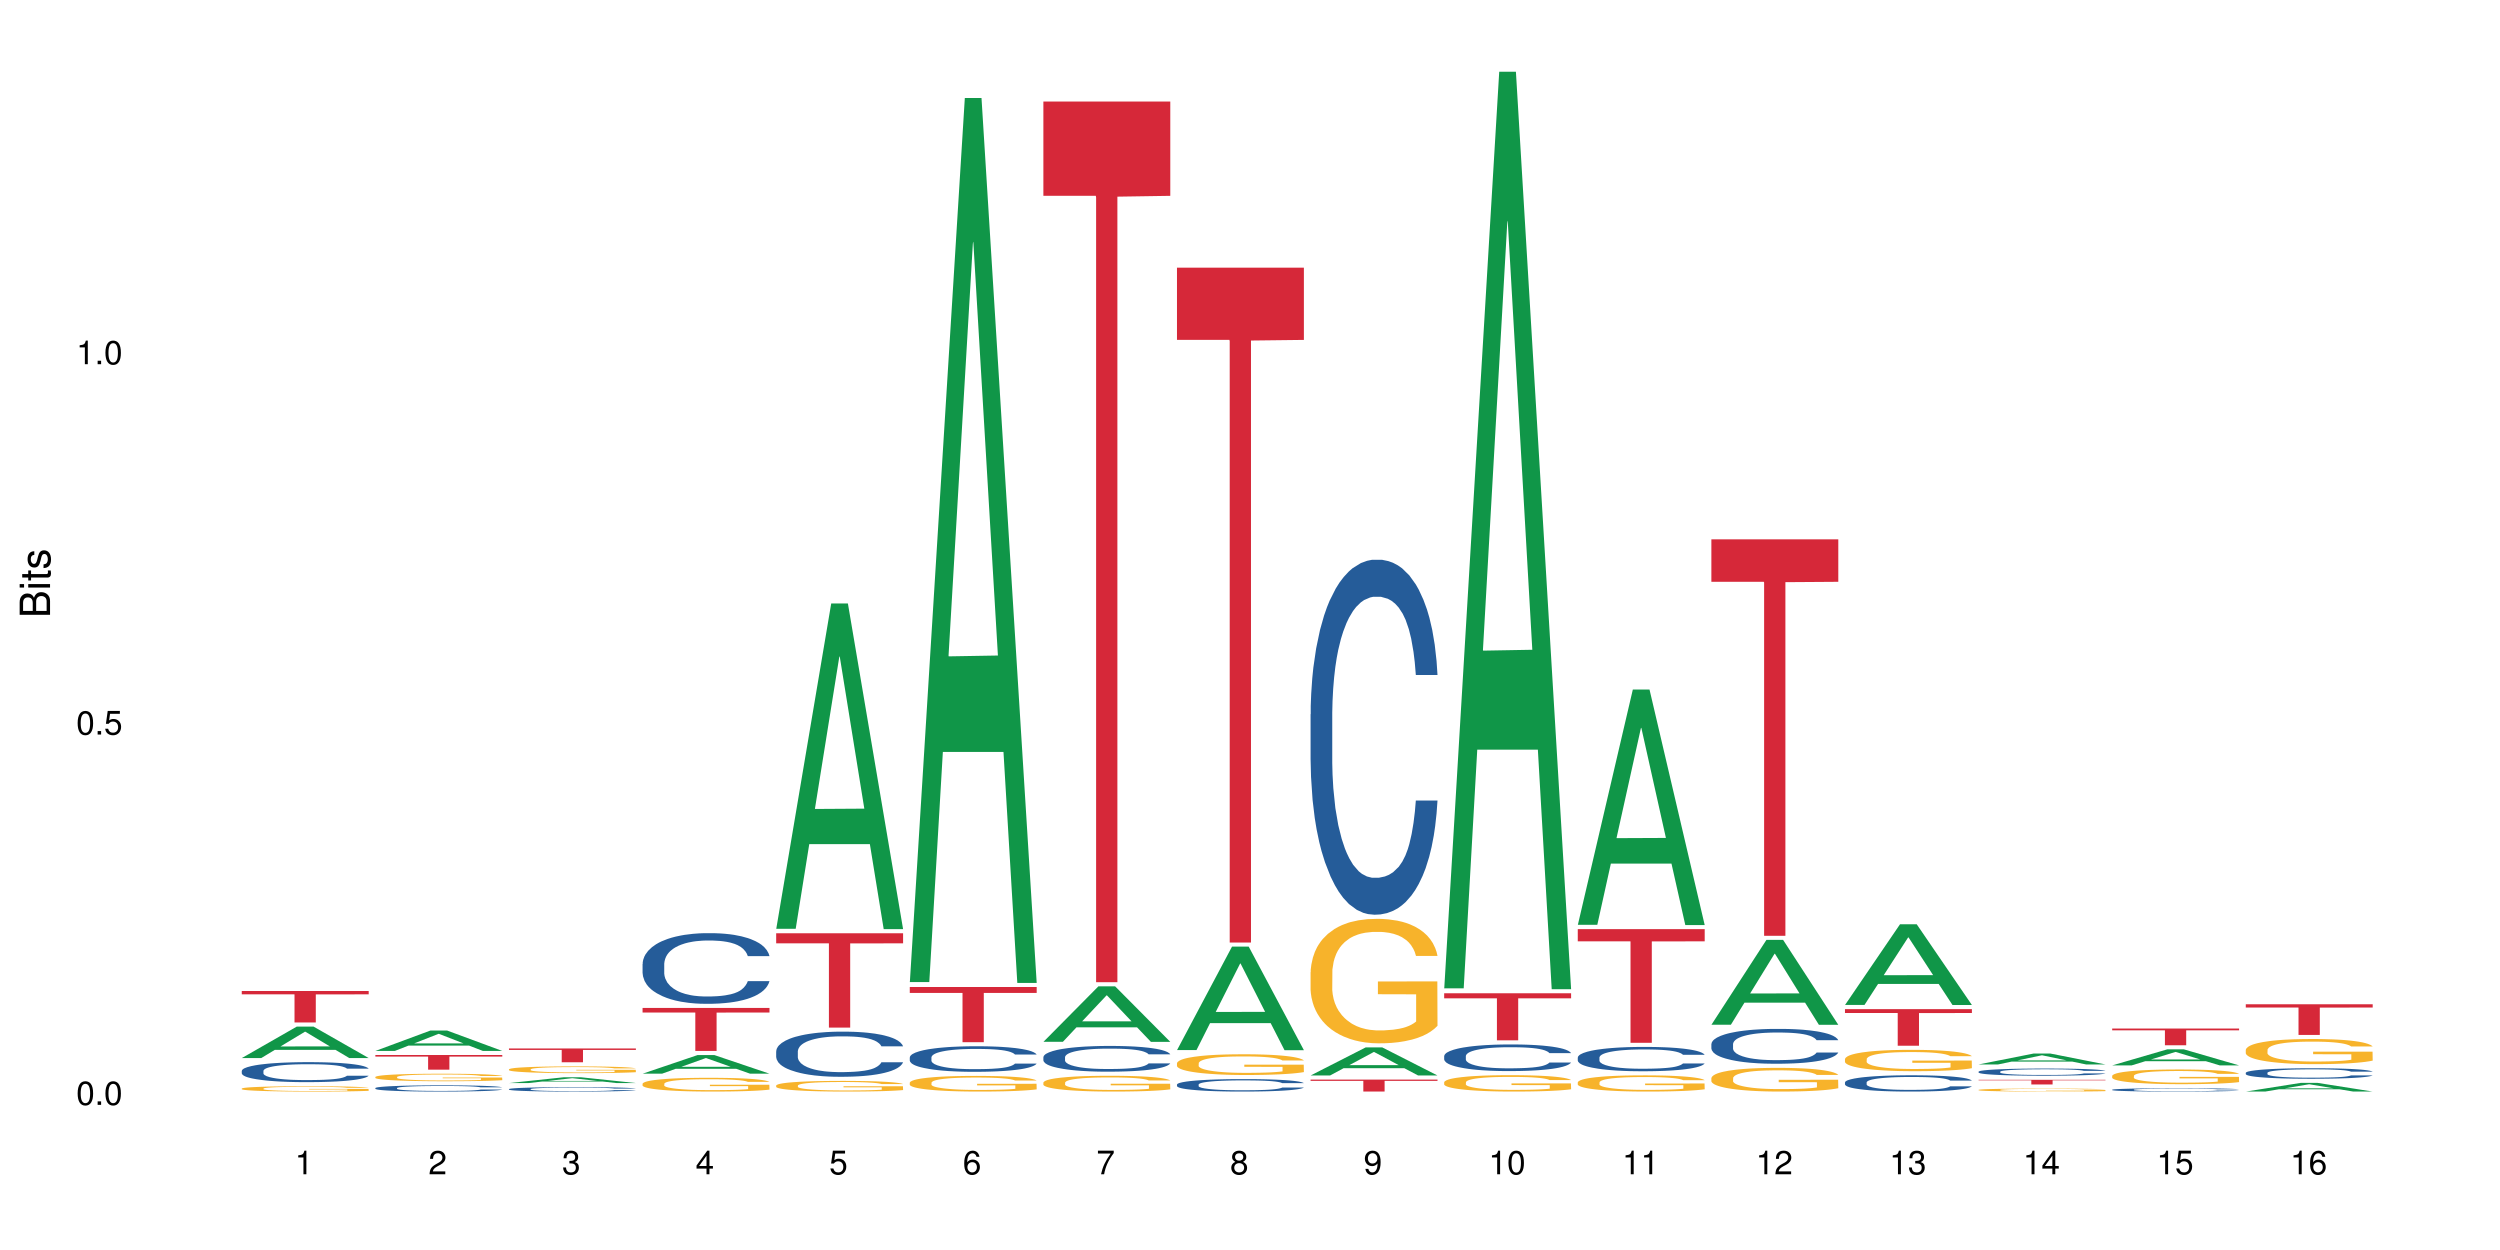<?xml version="1.0" encoding="UTF-8"?>
<svg xmlns="http://www.w3.org/2000/svg" xmlns:xlink="http://www.w3.org/1999/xlink" width="720pt" height="360pt" viewBox="0 0 720 360" version="1.1">
<defs>
<g>
<symbol overflow="visible" id="glyph0-0">
<path style="stroke:none;" d=""/>
</symbol>
<symbol overflow="visible" id="glyph0-1">
<path style="stroke:none;" d="M 2.641 -6.797 C 2 -6.797 1.422 -6.531 1.078 -6.047 C 0.641 -5.453 0.406 -4.547 0.406 -3.297 C 0.406 -1 1.188 0.219 2.641 0.219 C 4.078 0.219 4.859 -1 4.859 -3.234 C 4.859 -4.562 4.656 -5.438 4.203 -6.047 C 3.844 -6.531 3.281 -6.797 2.641 -6.797 Z M 2.641 -6.047 C 3.547 -6.047 4 -5.125 4 -3.312 C 4 -1.375 3.562 -0.484 2.625 -0.484 C 1.734 -0.484 1.281 -1.422 1.281 -3.281 C 1.281 -5.141 1.734 -6.047 2.641 -6.047 Z M 2.641 -6.047 "/>
</symbol>
<symbol overflow="visible" id="glyph0-2">
<path style="stroke:none;" d="M 1.828 -1 L 0.828 -1 L 0.828 0 L 1.828 0 Z M 1.828 -1 "/>
</symbol>
<symbol overflow="visible" id="glyph0-3">
<path style="stroke:none;" d="M 4.562 -6.797 L 1.062 -6.797 L 0.547 -3.094 L 1.328 -3.094 C 1.719 -3.562 2.047 -3.734 2.578 -3.734 C 3.484 -3.734 4.062 -3.109 4.062 -2.094 C 4.062 -1.125 3.484 -0.531 2.578 -0.531 C 1.828 -0.531 1.375 -0.906 1.188 -1.672 L 0.328 -1.672 C 0.453 -1.109 0.547 -0.844 0.75 -0.594 C 1.125 -0.078 1.828 0.219 2.594 0.219 C 3.969 0.219 4.922 -0.781 4.922 -2.219 C 4.922 -3.562 4.031 -4.484 2.719 -4.484 C 2.25 -4.484 1.859 -4.359 1.469 -4.062 L 1.734 -5.969 L 4.562 -5.969 Z M 4.562 -6.797 "/>
</symbol>
<symbol overflow="visible" id="glyph0-4">
<path style="stroke:none;" d="M 2.484 -4.844 L 2.484 0 L 3.328 0 L 3.328 -6.797 L 2.766 -6.797 C 2.469 -5.75 2.281 -5.609 0.984 -5.453 L 0.984 -4.844 Z M 2.484 -4.844 "/>
</symbol>
<symbol overflow="visible" id="glyph0-5">
<path style="stroke:none;" d="M 4.859 -0.828 L 1.281 -0.828 C 1.359 -1.391 1.672 -1.75 2.5 -2.234 L 3.469 -2.75 C 4.406 -3.266 4.906 -3.969 4.906 -4.812 C 4.906 -5.375 4.672 -5.906 4.266 -6.266 C 3.859 -6.625 3.375 -6.797 2.719 -6.797 C 1.859 -6.797 1.219 -6.5 0.844 -5.922 C 0.609 -5.562 0.5 -5.125 0.484 -4.438 L 1.328 -4.438 C 1.359 -4.906 1.406 -5.188 1.531 -5.406 C 1.75 -5.812 2.188 -6.062 2.703 -6.062 C 3.469 -6.062 4.031 -5.516 4.031 -4.781 C 4.031 -4.25 3.719 -3.797 3.125 -3.438 L 2.234 -2.938 C 0.812 -2.141 0.406 -1.5 0.328 0 L 4.859 0 Z M 4.859 -0.828 "/>
</symbol>
<symbol overflow="visible" id="glyph0-6">
<path style="stroke:none;" d="M 2.125 -3.125 L 2.578 -3.125 C 3.516 -3.125 3.984 -2.703 3.984 -1.891 C 3.984 -1.031 3.469 -0.531 2.578 -0.531 C 1.656 -0.531 1.203 -0.984 1.156 -1.969 L 0.312 -1.969 C 0.344 -1.422 0.438 -1.078 0.609 -0.766 C 0.953 -0.109 1.625 0.219 2.547 0.219 C 3.953 0.219 4.859 -0.609 4.859 -1.906 C 4.859 -2.766 4.516 -3.25 3.703 -3.516 C 4.344 -3.766 4.656 -4.25 4.656 -4.938 C 4.656 -6.109 3.875 -6.797 2.578 -6.797 C 1.203 -6.797 0.484 -6.047 0.453 -4.609 L 1.297 -4.609 C 1.312 -5.016 1.344 -5.25 1.453 -5.453 C 1.641 -5.828 2.062 -6.062 2.594 -6.062 C 3.344 -6.062 3.797 -5.625 3.797 -4.906 C 3.797 -4.422 3.609 -4.141 3.25 -3.984 C 3.016 -3.891 2.719 -3.844 2.125 -3.844 Z M 2.125 -3.125 "/>
</symbol>
<symbol overflow="visible" id="glyph0-7">
<path style="stroke:none;" d="M 3.141 -1.625 L 3.141 0 L 3.984 0 L 3.984 -1.625 L 4.984 -1.625 L 4.984 -2.391 L 3.984 -2.391 L 3.984 -6.797 L 3.359 -6.797 L 0.266 -2.516 L 0.266 -1.625 Z M 3.141 -2.391 L 1 -2.391 L 3.141 -5.359 Z M 3.141 -2.391 "/>
</symbol>
<symbol overflow="visible" id="glyph0-8">
<path style="stroke:none;" d="M 4.781 -5.031 C 4.609 -6.141 3.891 -6.797 2.844 -6.797 C 2.094 -6.797 1.422 -6.438 1.031 -5.828 C 0.609 -5.172 0.406 -4.344 0.406 -3.094 C 0.406 -1.953 0.578 -1.234 0.984 -0.625 C 1.359 -0.078 1.953 0.219 2.703 0.219 C 3.984 0.219 4.922 -0.734 4.922 -2.078 C 4.922 -3.344 4.062 -4.234 2.844 -4.234 C 2.172 -4.234 1.641 -3.969 1.281 -3.469 C 1.281 -5.125 1.828 -6.047 2.797 -6.047 C 3.391 -6.047 3.797 -5.672 3.938 -5.031 Z M 2.734 -3.484 C 3.547 -3.484 4.062 -2.922 4.062 -2 C 4.062 -1.156 3.484 -0.531 2.703 -0.531 C 1.922 -0.531 1.328 -1.188 1.328 -2.047 C 1.328 -2.891 1.906 -3.484 2.734 -3.484 Z M 2.734 -3.484 "/>
</symbol>
<symbol overflow="visible" id="glyph0-9">
<path style="stroke:none;" d="M 4.984 -6.797 L 0.438 -6.797 L 0.438 -5.969 L 4.109 -5.969 C 2.5 -3.656 1.828 -2.234 1.328 0 L 2.219 0 C 2.594 -2.172 3.453 -4.047 4.984 -6.094 Z M 4.984 -6.797 "/>
</symbol>
<symbol overflow="visible" id="glyph0-10">
<path style="stroke:none;" d="M 3.75 -3.578 C 4.453 -4 4.688 -4.344 4.688 -4.984 C 4.688 -6.047 3.844 -6.797 2.641 -6.797 C 1.438 -6.797 0.594 -6.047 0.594 -4.984 C 0.594 -4.359 0.828 -4.016 1.516 -3.578 C 0.734 -3.203 0.359 -2.641 0.359 -1.891 C 0.359 -0.641 1.297 0.219 2.641 0.219 C 3.984 0.219 4.922 -0.641 4.922 -1.875 C 4.922 -2.641 4.531 -3.203 3.75 -3.578 Z M 2.641 -6.047 C 3.359 -6.047 3.812 -5.625 3.812 -4.969 C 3.812 -4.344 3.344 -3.922 2.641 -3.922 C 1.922 -3.922 1.453 -4.344 1.453 -4.984 C 1.453 -5.625 1.922 -6.047 2.641 -6.047 Z M 2.641 -3.203 C 3.484 -3.203 4.062 -2.672 4.062 -1.875 C 4.062 -1.062 3.484 -0.531 2.625 -0.531 C 1.797 -0.531 1.219 -1.078 1.219 -1.875 C 1.219 -2.672 1.797 -3.203 2.641 -3.203 Z M 2.641 -3.203 "/>
</symbol>
<symbol overflow="visible" id="glyph0-11">
<path style="stroke:none;" d="M 0.516 -1.547 C 0.672 -0.438 1.406 0.219 2.438 0.219 C 3.188 0.219 3.859 -0.141 4.266 -0.75 C 4.688 -1.406 4.891 -2.25 4.891 -3.484 C 4.891 -4.625 4.703 -5.359 4.312 -5.953 C 3.938 -6.5 3.344 -6.797 2.594 -6.797 C 1.297 -6.797 0.359 -5.844 0.359 -4.516 C 0.359 -3.25 1.234 -2.344 2.453 -2.344 C 3.094 -2.344 3.562 -2.578 4.016 -3.109 C 4 -1.453 3.469 -0.531 2.5 -0.531 C 1.906 -0.531 1.484 -0.906 1.359 -1.547 Z M 2.578 -6.062 C 3.375 -6.062 3.969 -5.406 3.969 -4.531 C 3.969 -3.688 3.375 -3.094 2.547 -3.094 C 1.734 -3.094 1.234 -3.672 1.234 -4.578 C 1.234 -5.438 1.797 -6.062 2.578 -6.062 Z M 2.578 -6.062 "/>
</symbol>
<symbol overflow="visible" id="glyph1-0">
<path style="stroke:none;" d=""/>
</symbol>
<symbol overflow="visible" id="glyph1-1">
<path style="stroke:none;" d="M 0 -0.953 L 0 -4.891 C 0 -5.719 -0.234 -6.344 -0.734 -6.797 C -1.188 -7.234 -1.812 -7.469 -2.5 -7.469 C -3.547 -7.469 -4.188 -7 -4.625 -5.875 C -4.984 -6.672 -5.641 -7.094 -6.531 -7.094 C -7.156 -7.094 -7.734 -6.859 -8.141 -6.391 C -8.562 -5.938 -8.75 -5.344 -8.75 -4.5 L -8.75 -0.953 Z M -4.984 -2.062 L -7.766 -2.062 L -7.766 -4.219 C -7.766 -4.844 -7.688 -5.203 -7.453 -5.5 C -7.219 -5.812 -6.859 -5.969 -6.375 -5.969 C -5.906 -5.969 -5.531 -5.812 -5.297 -5.5 C -5.062 -5.203 -4.984 -4.844 -4.984 -4.219 Z M -0.984 -2.062 L -4 -2.062 L -4 -4.781 C -4 -5.328 -3.859 -5.688 -3.578 -5.953 C -3.297 -6.219 -2.922 -6.359 -2.484 -6.359 C -2.062 -6.359 -1.688 -6.219 -1.406 -5.953 C -1.109 -5.688 -0.984 -5.328 -0.984 -4.781 Z M -0.984 -2.062 "/>
</symbol>
<symbol overflow="visible" id="glyph1-2">
<path style="stroke:none;" d="M -6.281 -1.797 L -6.281 -0.797 L 0 -0.797 L 0 -1.797 Z M -8.75 -1.797 L -8.75 -0.797 L -7.484 -0.797 L -7.484 -1.797 Z M -8.75 -1.797 "/>
</symbol>
<symbol overflow="visible" id="glyph1-3">
<path style="stroke:none;" d="M -6.281 -3.047 L -6.281 -2.016 L -8.016 -2.016 L -8.016 -1.016 L -6.281 -1.016 L -6.281 -0.172 L -5.469 -0.172 L -5.469 -1.016 L -0.719 -1.016 C -0.078 -1.016 0.281 -1.453 0.281 -2.234 C 0.281 -2.469 0.25 -2.719 0.188 -3.047 L -0.641 -3.047 C -0.609 -2.922 -0.594 -2.766 -0.594 -2.562 C -0.594 -2.141 -0.719 -2.016 -1.156 -2.016 L -5.469 -2.016 L -5.469 -3.047 Z M -6.281 -3.047 "/>
</symbol>
<symbol overflow="visible" id="glyph1-4">
<path style="stroke:none;" d="M -4.531 -5.25 C -5.766 -5.25 -6.469 -4.422 -6.469 -2.969 C -6.469 -1.516 -5.719 -0.562 -4.547 -0.562 C -3.562 -0.562 -3.094 -1.062 -2.734 -2.562 L -2.516 -3.484 C -2.344 -4.188 -2.094 -4.469 -1.625 -4.469 C -1.047 -4.469 -0.641 -3.875 -0.641 -3 C -0.641 -2.453 -0.797 -2 -1.062 -1.75 C -1.25 -1.594 -1.422 -1.531 -1.875 -1.469 L -1.875 -0.406 C -0.422 -0.453 0.281 -1.266 0.281 -2.922 C 0.281 -4.5 -0.5 -5.516 -1.719 -5.516 C -2.656 -5.516 -3.172 -4.984 -3.469 -3.734 L -3.703 -2.766 C -3.891 -1.953 -4.156 -1.609 -4.594 -1.609 C -5.172 -1.609 -5.547 -2.125 -5.547 -2.938 C -5.547 -3.75 -5.203 -4.172 -4.531 -4.203 Z M -4.531 -5.25 "/>
</symbol>
</g>
</defs>
<g id="surface50518">
<rect x="0" y="0" width="720" height="360" style="fill:rgb(100%,100%,100%);fill-opacity:1;stroke:none;"/>
<path style=" stroke:none;fill-rule:nonzero;fill:rgb(6.275%,58.824%,28.235%);fill-opacity:1;" d="M 69.629 304.715 L 69.668 304.707 L 85.484 295.652 L 90.289 295.652 L 106.184 304.723 L 100.598 304.723 L 96.613 302.355 L 79.156 302.355 L 75.254 304.715 L 69.629 304.715 L 80.836 301.375 L 95.012 301.367 L 87.945 297.137 L 87.867 297.125 L 87.789 297.152 L 80.797 301.367 L 80.836 301.375 Z M 69.629 304.715 "/>
<path style=" stroke:none;fill-rule:nonzero;fill:rgb(14.51%,36.078%,60%);fill-opacity:1;" d="M 69.629 308.406 L 69.676 308.402 L 69.676 308.273 L 69.809 308.074 L 70.121 307.824 L 70.434 307.648 L 71.234 307.34 L 72.348 307.039 L 73.508 306.809 L 74.355 306.672 L 75.113 306.566 L 76.852 306.371 L 77.965 306.27 L 79.168 306.184 L 80.641 306.094 L 81.711 306.039 L 84.117 305.957 L 85.898 305.918 L 87.281 305.902 L 90.27 305.902 L 92.051 305.926 L 93.344 305.949 L 94.77 305.992 L 95.973 306.039 L 98.07 306.156 L 99.941 306.305 L 100.789 306.387 L 102.125 306.551 L 103.152 306.707 L 103.863 306.844 L 104.668 307.039 L 105.379 307.277 L 105.914 307.543 L 106.184 307.77 L 99.941 307.77 L 99.629 307.559 L 99.273 307.398 L 98.605 307.18 L 97.938 307.027 L 97 306.875 L 96.152 306.777 L 94.992 306.676 L 93.969 306.613 L 92.898 306.566 L 91.875 306.535 L 89.91 306.504 L 87.637 306.504 L 86.793 306.512 L 85.055 306.555 L 84.117 306.594 L 82.781 306.664 L 81.844 306.734 L 80.73 306.84 L 79.973 306.93 L 79.035 307.066 L 78.367 307.188 L 77.609 307.359 L 77.164 307.492 L 76.762 307.641 L 76.406 307.812 L 76.137 307.996 L 75.961 308.191 L 75.871 308.379 L 75.871 309.195 L 75.961 309.387 L 76.184 309.605 L 76.762 309.926 L 77.609 310.207 L 78.59 310.426 L 79.527 310.586 L 80.059 310.656 L 80.773 310.742 L 81.887 310.848 L 83.492 310.953 L 84.43 310.996 L 85.855 311.035 L 87.328 311.059 L 89.289 311.059 L 91.027 311.035 L 92.184 311.012 L 93.391 310.969 L 95.039 310.879 L 96.062 310.793 L 96.953 310.695 L 97.625 310.594 L 98.07 310.512 L 98.738 310.348 L 99.273 310.168 L 99.676 309.984 L 99.941 309.805 L 106.184 309.805 L 105.914 310.016 L 105.516 310.223 L 105.113 310.375 L 104.488 310.559 L 103.773 310.723 L 102.75 310.906 L 101.902 311.027 L 100.789 311.156 L 99.762 311.258 L 98.648 311.348 L 97 311.453 L 95.93 311.504 L 94.77 311.551 L 93.391 311.594 L 91.648 311.633 L 89.777 311.652 L 88.039 311.656 L 86.168 311.648 L 84.785 311.625 L 82.957 311.578 L 80.684 311.484 L 79.035 311.383 L 77.742 311.285 L 76.629 311.18 L 75.379 311.035 L 73.773 310.805 L 72.793 310.625 L 72.125 310.48 L 71.367 310.273 L 70.832 310.09 L 70.207 309.797 L 69.762 309.422 L 69.629 309.133 Z M 69.629 308.406 "/>
<path style=" stroke:none;fill-rule:nonzero;fill:rgb(96.863%,70.196%,16.863%);fill-opacity:1;" d="M 69.629 313.492 L 69.676 313.492 L 69.676 313.465 L 69.852 313.402 L 70.297 313.316 L 70.879 313.242 L 71.5 313.188 L 71.902 313.156 L 72.57 313.117 L 73.152 313.086 L 74.621 313.023 L 76.496 312.965 L 77.52 312.938 L 78.68 312.914 L 80.328 312.887 L 81.086 312.879 L 83.402 312.855 L 86.035 312.84 L 88.93 312.836 L 90.27 312.84 L 92.098 312.844 L 94.594 312.859 L 96.02 312.875 L 97.133 312.887 L 98.293 312.906 L 99.719 312.934 L 101.055 312.969 L 102.125 313 L 103.195 313.043 L 104.086 313.086 L 104.844 313.137 L 105.516 313.195 L 105.914 313.246 L 106.184 313.293 L 99.984 313.293 L 99.629 313.246 L 99.227 313.207 L 98.559 313.16 L 97.891 313.125 L 97.223 313.102 L 95.973 313.062 L 94.906 313.043 L 93.566 313.023 L 92.273 313.008 L 90.805 313 L 87.551 313 L 85.41 313.008 L 84.16 313.02 L 83.27 313.031 L 82.023 313.051 L 81.266 313.066 L 80.816 313.078 L 79.48 313.121 L 78.59 313.16 L 78.098 313.188 L 77.477 313.23 L 77.027 313.27 L 76.539 313.324 L 76.27 313.367 L 75.914 313.461 L 75.871 313.715 L 76.004 313.766 L 76.27 313.824 L 76.629 313.875 L 77.164 313.93 L 77.699 313.969 L 78.633 314.023 L 79.438 314.059 L 80.059 314.082 L 81.266 314.121 L 81.754 314.133 L 82.914 314.16 L 84.117 314.18 L 85.59 314.195 L 86.703 314.203 L 88.484 314.211 L 90.758 314.211 L 93.434 314.203 L 95.129 314.191 L 96.285 314.18 L 97.043 314.172 L 97.98 314.156 L 98.648 314.141 L 99.273 314.125 L 100.031 314.102 L 100.031 313.766 L 89.02 313.766 L 89.02 313.609 L 106.137 313.605 L 106.184 314.156 L 105.246 314.191 L 104.086 314.23 L 102.973 314.258 L 101.812 314.281 L 100.164 314.309 L 98.828 314.324 L 96.777 314.344 L 94.906 314.355 L 92.941 314.363 L 91.203 314.371 L 89.152 314.371 L 87.328 314.367 L 85.363 314.359 L 83.805 314.348 L 82.379 314.336 L 80.953 314.316 L 79.168 314.285 L 78.012 314.262 L 76.805 314.234 L 75.602 314.199 L 74.531 314.16 L 73.82 314.133 L 73.105 314.098 L 72.348 314.055 L 71.637 314.008 L 71.102 313.965 L 70.609 313.914 L 70.254 313.871 L 69.898 313.805 L 69.719 313.754 L 69.629 313.711 Z M 69.629 313.492 "/>
<path style=" stroke:none;fill-rule:nonzero;fill:rgb(83.922%,15.686%,22.353%);fill-opacity:1;" d="M 69.629 285.402 L 106.184 285.402 L 106.184 286.375 L 90.949 286.383 L 90.949 294.473 L 84.82 294.473 L 84.82 286.391 L 84.73 286.375 L 69.629 286.375 Z M 69.629 285.402 "/>
<path style=" stroke:none;fill-rule:nonzero;fill:rgb(6.275%,58.824%,28.235%);fill-opacity:1;" d="M 108.105 302.664 L 108.145 302.66 L 123.961 296.793 L 128.766 296.793 L 144.66 302.672 L 139.074 302.672 L 135.09 301.137 L 117.637 301.137 L 113.73 302.664 L 108.105 302.664 L 119.312 300.5 L 133.492 300.496 L 126.422 297.754 L 126.344 297.746 L 126.266 297.762 L 119.273 300.496 L 119.312 300.5 Z M 108.105 302.664 "/>
<path style=" stroke:none;fill-rule:nonzero;fill:rgb(14.51%,36.078%,60%);fill-opacity:1;" d="M 108.105 313.359 L 108.152 313.355 L 108.152 313.316 L 108.285 313.254 L 108.598 313.176 L 108.91 313.121 L 109.711 313.027 L 110.824 312.934 L 111.984 312.859 L 112.832 312.816 L 113.59 312.785 L 115.328 312.723 L 116.441 312.691 L 117.645 312.664 L 119.117 312.637 L 120.188 312.621 L 122.594 312.594 L 124.375 312.582 L 125.758 312.578 L 128.746 312.578 L 130.527 312.586 L 131.82 312.594 L 133.246 312.605 L 134.453 312.621 L 136.547 312.656 L 138.418 312.703 L 139.266 312.73 L 140.602 312.781 L 141.629 312.828 L 142.34 312.871 L 143.145 312.934 L 143.855 313.008 L 144.391 313.09 L 144.66 313.16 L 138.418 313.16 L 138.105 313.094 L 137.75 313.043 L 137.082 312.977 L 136.414 312.93 L 135.477 312.883 L 134.629 312.852 L 133.469 312.82 L 132.445 312.801 L 131.375 312.785 L 130.352 312.773 L 128.391 312.766 L 126.117 312.766 L 125.27 312.77 L 123.531 312.781 L 122.594 312.793 L 121.258 312.816 L 120.32 312.836 L 119.207 312.871 L 118.449 312.898 L 117.512 312.941 L 116.844 312.977 L 116.086 313.031 L 115.641 313.074 L 115.238 313.121 L 114.883 313.172 L 114.613 313.23 L 114.438 313.293 L 114.348 313.352 L 114.348 313.605 L 114.438 313.664 L 114.66 313.73 L 115.238 313.832 L 116.086 313.918 L 117.066 313.988 L 118.004 314.035 L 118.539 314.059 L 119.25 314.086 L 120.363 314.117 L 121.969 314.152 L 122.906 314.164 L 124.332 314.176 L 125.805 314.184 L 127.766 314.184 L 129.504 314.176 L 130.664 314.168 L 131.867 314.156 L 133.516 314.129 L 134.539 314.102 L 135.434 314.07 L 136.102 314.039 L 136.547 314.012 L 137.215 313.961 L 137.75 313.906 L 138.152 313.852 L 138.418 313.793 L 144.66 313.793 L 144.391 313.859 L 143.992 313.922 L 143.59 313.973 L 142.965 314.027 L 142.254 314.078 L 141.227 314.137 L 140.379 314.176 L 139.266 314.215 L 138.242 314.246 L 137.125 314.273 L 135.477 314.309 L 134.406 314.324 L 133.246 314.34 L 131.867 314.352 L 130.129 314.363 L 128.254 314.367 L 126.516 314.371 L 124.645 314.367 L 123.262 314.359 L 121.434 314.348 L 119.16 314.316 L 117.512 314.285 L 116.219 314.254 L 115.105 314.223 L 113.855 314.176 L 112.254 314.105 L 111.27 314.051 L 110.602 314.004 L 109.844 313.941 L 109.309 313.883 L 108.688 313.789 L 108.238 313.676 L 108.105 313.586 Z M 108.105 313.359 "/>
<path style=" stroke:none;fill-rule:nonzero;fill:rgb(96.863%,70.196%,16.863%);fill-opacity:1;" d="M 108.105 310.164 L 108.152 310.16 L 108.152 310.121 L 108.328 310.031 L 108.773 309.91 L 109.355 309.809 L 109.98 309.73 L 110.379 309.688 L 111.047 309.629 L 111.629 309.586 L 113.098 309.496 L 114.973 309.414 L 115.996 309.379 L 117.156 309.344 L 118.805 309.309 L 119.562 309.293 L 121.879 309.262 L 124.512 309.242 L 127.406 309.234 L 128.746 309.238 L 130.574 309.246 L 133.07 309.266 L 134.496 309.285 L 135.609 309.309 L 136.77 309.332 L 138.195 309.371 L 139.531 309.418 L 140.602 309.465 L 141.672 309.527 L 142.562 309.59 L 143.32 309.66 L 143.992 309.742 L 144.391 309.809 L 144.66 309.879 L 138.465 309.879 L 138.105 309.809 L 137.707 309.758 L 137.035 309.691 L 136.367 309.645 L 135.699 309.605 L 134.453 309.555 L 133.383 309.523 L 132.043 309.496 L 130.75 309.48 L 129.281 309.465 L 128.391 309.461 L 126.027 309.461 L 123.887 309.477 L 122.637 309.492 L 121.746 309.508 L 120.5 309.539 L 119.742 309.562 L 119.297 309.578 L 117.957 309.637 L 117.066 309.695 L 116.574 309.73 L 115.953 309.789 L 115.508 309.844 L 115.016 309.922 L 114.75 309.98 L 114.391 310.117 L 114.348 310.473 L 114.48 310.547 L 114.75 310.629 L 115.105 310.699 L 115.641 310.773 L 116.176 310.832 L 117.109 310.91 L 117.914 310.961 L 118.539 310.992 L 119.742 311.047 L 120.23 311.066 L 121.391 311.102 L 122.594 311.129 L 124.066 311.152 L 125.18 311.164 L 126.961 311.172 L 129.234 311.172 L 131.91 311.16 L 133.605 311.145 L 134.762 311.129 L 135.52 311.117 L 136.457 311.094 L 137.125 311.074 L 137.75 311.055 L 138.508 311.02 L 138.508 310.547 L 127.496 310.547 L 127.496 310.324 L 144.613 310.32 L 144.66 311.094 L 143.723 311.148 L 142.562 311.199 L 141.449 311.238 L 140.289 311.273 L 138.641 311.309 L 137.305 311.332 L 135.254 311.363 L 133.383 311.379 L 131.422 311.391 L 129.68 311.398 L 127.633 311.398 L 125.805 311.395 L 123.844 311.383 L 122.281 311.367 L 120.855 311.348 L 119.43 311.32 L 117.645 311.281 L 116.488 311.246 L 115.285 311.207 L 114.078 311.156 L 113.012 311.102 L 112.297 311.062 L 111.582 311.016 L 110.824 310.953 L 110.113 310.887 L 109.578 310.824 L 109.086 310.758 L 108.73 310.691 L 108.375 310.602 L 108.195 310.531 L 108.105 310.469 Z M 108.105 310.164 "/>
<path style=" stroke:none;fill-rule:nonzero;fill:rgb(83.922%,15.686%,22.353%);fill-opacity:1;" d="M 108.105 303.848 L 144.66 303.848 L 144.66 304.301 L 129.426 304.305 L 129.426 308.055 L 123.297 308.055 L 123.297 304.309 L 123.207 304.301 L 108.105 304.301 Z M 108.105 303.848 "/>
<path style=" stroke:none;fill-rule:nonzero;fill:rgb(6.275%,58.824%,28.235%);fill-opacity:1;" d="M 146.582 311.922 L 146.621 311.918 L 162.438 310.246 L 167.242 310.246 L 183.137 311.922 L 177.551 311.922 L 173.57 311.484 L 156.113 311.484 L 152.207 311.922 L 146.582 311.922 L 157.793 311.305 L 171.969 311.305 L 164.898 310.52 L 164.82 310.52 L 164.742 310.523 L 157.754 311.305 L 157.793 311.305 Z M 146.582 311.922 "/>
<path style=" stroke:none;fill-rule:nonzero;fill:rgb(14.51%,36.078%,60%);fill-opacity:1;" d="M 146.582 313.656 L 146.629 313.652 L 146.629 313.625 L 146.762 313.582 L 147.074 313.527 L 147.387 313.488 L 148.188 313.418 L 149.301 313.352 L 150.461 313.301 L 151.309 313.273 L 152.066 313.25 L 153.805 313.207 L 154.918 313.184 L 156.121 313.164 L 157.594 313.145 L 158.664 313.133 L 161.07 313.113 L 162.855 313.105 L 164.234 313.102 L 167.223 313.102 L 169.004 313.105 L 170.297 313.113 L 171.727 313.121 L 172.93 313.133 L 175.023 313.156 L 176.895 313.191 L 177.742 313.211 L 179.078 313.246 L 180.105 313.281 L 180.82 313.309 L 181.621 313.352 L 182.336 313.406 L 182.867 313.465 L 183.137 313.516 L 176.895 313.516 L 176.582 313.469 L 176.227 313.434 L 175.559 313.383 L 174.891 313.352 L 173.953 313.316 L 173.105 313.297 L 171.949 313.273 L 170.922 313.258 L 169.852 313.25 L 168.828 313.242 L 166.867 313.234 L 164.594 313.234 L 163.746 313.238 L 162.008 313.246 L 161.07 313.254 L 159.734 313.27 L 158.797 313.285 L 157.684 313.309 L 156.926 313.328 L 155.988 313.359 L 155.32 313.387 L 154.562 313.422 L 154.117 313.453 L 153.715 313.484 L 153.359 313.523 L 153.09 313.562 L 152.914 313.605 L 152.824 313.648 L 152.824 313.828 L 152.914 313.871 L 153.137 313.918 L 153.715 313.988 L 154.562 314.051 L 155.543 314.098 L 156.48 314.133 L 157.016 314.152 L 157.727 314.168 L 158.844 314.191 L 160.445 314.215 L 161.383 314.223 L 162.809 314.234 L 164.281 314.238 L 166.242 314.238 L 167.98 314.234 L 169.141 314.227 L 170.344 314.219 L 171.992 314.199 L 173.016 314.18 L 173.91 314.16 L 174.578 314.137 L 175.023 314.117 L 175.691 314.082 L 176.227 314.043 L 176.629 314.004 L 176.895 313.961 L 183.137 313.961 L 182.867 314.008 L 182.469 314.055 L 182.066 314.086 L 181.441 314.129 L 180.73 314.164 L 179.703 314.203 L 178.855 314.23 L 177.742 314.262 L 176.719 314.281 L 175.602 314.301 L 173.953 314.324 L 172.883 314.336 L 171.727 314.348 L 170.344 314.355 L 168.605 314.363 L 166.73 314.371 L 164.992 314.371 L 163.121 314.367 L 161.738 314.363 L 159.91 314.352 L 157.637 314.332 L 155.988 314.309 L 154.695 314.289 L 153.582 314.266 L 152.332 314.234 L 150.73 314.184 L 149.75 314.145 L 149.078 314.109 L 148.32 314.066 L 147.785 314.023 L 147.164 313.961 L 146.719 313.879 L 146.582 313.812 Z M 146.582 313.656 "/>
<path style=" stroke:none;fill-rule:nonzero;fill:rgb(96.863%,70.196%,16.863%);fill-opacity:1;" d="M 146.582 307.953 L 146.629 307.953 L 146.629 307.918 L 146.805 307.836 L 147.25 307.727 L 147.832 307.637 L 148.457 307.562 L 148.855 307.527 L 149.523 307.473 L 150.105 307.434 L 151.574 307.355 L 153.449 307.281 L 154.473 307.246 L 155.633 307.219 L 157.281 307.184 L 158.039 307.172 L 160.359 307.141 L 162.988 307.125 L 165.887 307.121 L 167.223 307.121 L 169.051 307.129 L 171.547 307.148 L 172.973 307.164 L 174.086 307.184 L 175.246 307.207 L 176.672 307.242 L 178.012 307.285 L 179.078 307.328 L 180.148 307.383 L 181.043 307.438 L 181.801 307.5 L 182.469 307.574 L 182.867 307.637 L 183.137 307.699 L 176.941 307.699 L 176.582 307.637 L 176.184 307.59 L 175.516 307.531 L 174.844 307.488 L 174.176 307.453 L 172.93 307.406 L 171.859 307.379 L 170.52 307.355 L 169.227 307.34 L 167.758 307.328 L 166.867 307.324 L 164.504 307.324 L 162.363 307.336 L 161.117 307.352 L 160.223 307.363 L 158.977 307.391 L 158.219 307.414 L 157.773 307.426 L 156.434 307.48 L 155.543 307.531 L 155.055 307.566 L 154.43 307.621 L 153.984 307.668 L 153.492 307.738 L 153.227 307.793 L 152.867 307.914 L 152.824 308.234 L 152.957 308.301 L 153.227 308.375 L 153.582 308.438 L 154.117 308.504 L 154.652 308.559 L 155.586 308.625 L 156.391 308.672 L 157.016 308.703 L 158.219 308.75 L 158.707 308.766 L 159.867 308.797 L 161.07 308.824 L 162.543 308.844 L 163.656 308.855 L 165.438 308.863 L 167.711 308.863 L 170.387 308.855 L 172.082 308.84 L 173.242 308.824 L 174 308.812 L 174.934 308.793 L 175.602 308.777 L 176.227 308.758 L 176.984 308.727 L 176.984 308.301 L 165.973 308.301 L 165.973 308.102 L 183.094 308.098 L 183.137 308.793 L 182.199 308.84 L 181.043 308.887 L 179.926 308.922 L 178.77 308.953 L 177.117 308.988 L 175.781 309.008 L 173.73 309.035 L 171.859 309.051 L 169.898 309.059 L 168.16 309.066 L 166.109 309.066 L 164.281 309.062 L 162.32 309.055 L 160.758 309.039 L 157.906 309 L 156.121 308.961 L 154.965 308.93 L 153.762 308.895 L 152.555 308.848 L 151.488 308.801 L 150.773 308.762 L 150.059 308.719 L 149.301 308.668 L 148.59 308.605 L 148.055 308.551 L 147.562 308.488 L 147.207 308.43 L 146.852 308.352 L 146.672 308.285 L 146.582 308.23 Z M 146.582 307.953 "/>
<path style=" stroke:none;fill-rule:nonzero;fill:rgb(83.922%,15.686%,22.353%);fill-opacity:1;" d="M 146.582 301.953 L 183.137 301.953 L 183.137 302.379 L 167.902 302.383 L 167.902 305.941 L 161.773 305.941 L 161.773 302.387 L 161.684 302.379 L 146.582 302.379 Z M 146.582 301.953 "/>
<path style=" stroke:none;fill-rule:nonzero;fill:rgb(6.275%,58.824%,28.235%);fill-opacity:1;" d="M 185.059 309.219 L 185.098 309.215 L 200.914 303.852 L 205.719 303.852 L 221.613 309.223 L 216.027 309.223 L 212.047 307.82 L 194.59 307.82 L 190.684 309.219 L 185.059 309.219 L 196.27 307.242 L 210.445 307.238 L 203.375 304.73 L 203.297 304.727 L 203.219 304.738 L 196.23 307.238 L 196.27 307.242 Z M 185.059 309.219 "/>
<path style=" stroke:none;fill-rule:nonzero;fill:rgb(14.51%,36.078%,60%);fill-opacity:1;" d="M 185.059 277.609 L 185.105 277.59 L 185.105 277.145 L 185.238 276.438 L 185.551 275.547 L 185.863 274.934 L 186.664 273.836 L 187.781 272.773 L 188.938 271.957 L 189.785 271.473 L 190.543 271.102 L 192.281 270.414 L 193.395 270.059 L 194.602 269.742 L 196.07 269.43 L 197.141 269.242 L 199.547 268.945 L 201.332 268.812 L 202.711 268.758 L 205.699 268.758 L 207.484 268.832 L 208.773 268.926 L 210.203 269.074 L 211.406 269.242 L 213.5 269.652 L 215.371 270.172 L 216.219 270.469 L 217.559 271.047 L 218.582 271.605 L 219.297 272.086 L 220.098 272.773 L 220.812 273.613 L 221.348 274.562 L 221.613 275.359 L 215.371 275.359 L 215.062 274.617 L 214.703 274.039 L 214.035 273.277 L 213.367 272.738 L 212.43 272.199 L 211.582 271.844 L 210.426 271.492 L 209.398 271.27 L 208.328 271.102 L 207.305 270.988 L 205.344 270.879 L 203.07 270.879 L 202.223 270.914 L 200.484 271.062 L 199.547 271.195 L 198.211 271.453 L 197.273 271.695 L 196.16 272.07 L 195.402 272.383 L 194.465 272.867 L 193.797 273.297 L 193.039 273.91 L 192.594 274.375 L 192.191 274.895 L 191.836 275.508 L 191.57 276.16 L 191.391 276.848 L 191.301 277.516 L 191.301 280.398 L 191.391 281.07 L 191.613 281.852 L 192.191 282.984 L 193.039 283.969 L 194.02 284.75 L 194.957 285.309 L 195.492 285.57 L 196.203 285.867 L 197.32 286.238 L 198.922 286.609 L 199.859 286.762 L 201.285 286.91 L 202.758 286.984 L 204.719 286.984 L 206.457 286.91 L 207.617 286.816 L 208.82 286.668 L 210.469 286.352 L 211.496 286.055 L 212.387 285.699 L 213.055 285.348 L 213.5 285.051 L 214.168 284.473 L 214.703 283.84 L 215.105 283.188 L 215.371 282.559 L 221.613 282.559 L 221.348 283.301 L 220.945 284.027 L 220.543 284.566 L 219.918 285.215 L 219.207 285.793 L 218.18 286.445 L 217.336 286.871 L 216.219 287.336 L 215.195 287.691 L 214.078 288.008 L 212.43 288.379 L 211.359 288.562 L 210.203 288.73 L 208.82 288.879 L 207.082 289.012 L 205.211 289.086 L 203.469 289.102 L 201.598 289.066 L 200.215 288.992 L 198.391 288.824 L 196.117 288.488 L 194.465 288.137 L 193.172 287.781 L 192.059 287.41 L 190.812 286.91 L 189.207 286.09 L 188.227 285.457 L 187.555 284.938 L 186.797 284.211 L 186.266 283.562 L 185.641 282.52 L 185.195 281.199 L 185.059 280.176 Z M 185.059 277.609 "/>
<path style=" stroke:none;fill-rule:nonzero;fill:rgb(96.863%,70.196%,16.863%);fill-opacity:1;" d="M 185.059 312.102 L 185.105 312.098 L 185.105 312.027 L 185.281 311.863 L 185.73 311.637 L 186.309 311.453 L 186.934 311.309 L 187.332 311.234 L 188.004 311.125 L 188.582 311.043 L 190.055 310.883 L 191.926 310.73 L 192.949 310.664 L 194.109 310.602 L 195.758 310.535 L 196.516 310.508 L 198.836 310.449 L 201.465 310.414 L 204.363 310.402 L 205.699 310.406 L 207.527 310.422 L 210.023 310.461 L 211.449 310.496 L 212.562 310.535 L 213.723 310.582 L 215.148 310.652 L 216.488 310.738 L 217.559 310.828 L 218.625 310.938 L 219.52 311.051 L 220.277 311.18 L 220.945 311.332 L 221.348 311.457 L 221.613 311.586 L 215.418 311.586 L 215.062 311.457 L 214.66 311.359 L 213.992 311.238 L 213.32 311.152 L 212.652 311.086 L 211.406 310.988 L 210.336 310.934 L 209 310.883 L 207.707 310.848 L 206.234 310.828 L 205.344 310.82 L 202.98 310.82 L 200.84 310.844 L 199.594 310.875 L 198.699 310.902 L 197.453 310.957 L 196.695 311 L 196.25 311.031 L 194.91 311.141 L 194.02 311.242 L 193.531 311.312 L 192.906 311.422 L 192.461 311.52 L 191.969 311.664 L 191.703 311.773 L 191.344 312.02 L 191.301 312.672 L 191.434 312.809 L 191.703 312.957 L 192.059 313.09 L 192.594 313.227 L 193.129 313.332 L 194.066 313.473 L 194.867 313.566 L 195.492 313.629 L 196.695 313.727 L 197.184 313.758 L 198.344 313.824 L 199.547 313.875 L 201.02 313.918 L 202.133 313.941 L 203.918 313.957 L 206.191 313.957 L 208.863 313.938 L 210.559 313.906 L 211.719 313.879 L 212.477 313.852 L 213.41 313.812 L 214.078 313.777 L 214.703 313.738 L 215.461 313.676 L 215.461 312.809 L 204.453 312.805 L 204.453 312.398 L 221.57 312.395 L 221.613 313.812 L 220.676 313.91 L 219.52 314.004 L 218.402 314.078 L 217.246 314.141 L 215.594 314.207 L 214.258 314.25 L 212.207 314.301 L 210.336 314.336 L 208.375 314.355 L 206.637 314.367 L 204.586 314.371 L 202.758 314.363 L 200.797 314.34 L 199.234 314.312 L 197.809 314.277 L 196.383 314.23 L 194.602 314.152 L 193.441 314.09 L 192.238 314.016 L 191.035 313.926 L 189.965 313.828 L 189.25 313.75 L 188.539 313.664 L 187.781 313.555 L 187.066 313.434 L 186.531 313.32 L 186.039 313.191 L 185.684 313.074 L 185.328 312.91 L 185.148 312.781 L 185.059 312.668 Z M 185.059 312.102 "/>
<path style=" stroke:none;fill-rule:nonzero;fill:rgb(83.922%,15.686%,22.353%);fill-opacity:1;" d="M 185.059 290.281 L 221.613 290.281 L 221.613 291.609 L 206.379 291.621 L 206.379 302.672 L 200.25 302.672 L 200.25 291.633 L 200.16 291.609 L 185.059 291.609 Z M 185.059 290.281 "/>
<path style=" stroke:none;fill-rule:nonzero;fill:rgb(6.275%,58.824%,28.235%);fill-opacity:1;" d="M 223.539 267.504 L 223.578 267.414 L 239.391 173.797 L 244.195 173.797 L 260.09 267.594 L 254.504 267.594 L 250.523 243.109 L 233.066 243.109 L 229.16 267.504 L 223.539 267.504 L 234.746 232.98 L 248.922 232.891 L 241.852 189.121 L 241.773 189.035 L 241.695 189.297 L 234.707 232.891 L 234.746 232.98 Z M 223.539 267.504 "/>
<path style=" stroke:none;fill-rule:nonzero;fill:rgb(14.51%,36.078%,60%);fill-opacity:1;" d="M 223.539 302.777 L 223.582 302.766 L 223.582 302.48 L 223.715 302.027 L 224.027 301.457 L 224.34 301.066 L 225.141 300.367 L 226.258 299.688 L 227.414 299.164 L 228.262 298.855 L 229.02 298.617 L 230.758 298.18 L 231.875 297.953 L 233.078 297.75 L 234.547 297.551 L 235.617 297.43 L 238.023 297.242 L 239.809 297.156 L 241.191 297.121 L 244.176 297.121 L 245.961 297.168 L 247.254 297.23 L 248.68 297.324 L 249.883 297.43 L 251.977 297.691 L 253.848 298.023 L 254.695 298.215 L 256.035 298.582 L 257.059 298.941 L 257.773 299.25 L 258.574 299.688 L 259.289 300.223 L 259.824 300.828 L 260.09 301.34 L 253.848 301.34 L 253.539 300.863 L 253.18 300.496 L 252.512 300.008 L 251.844 299.664 L 250.906 299.32 L 250.059 299.094 L 248.902 298.867 L 247.875 298.727 L 246.805 298.617 L 245.781 298.547 L 243.82 298.477 L 241.547 298.477 L 240.699 298.5 L 238.961 298.594 L 238.023 298.68 L 236.688 298.844 L 235.75 299 L 234.637 299.238 L 233.879 299.438 L 232.941 299.746 L 232.273 300.02 L 231.516 300.414 L 231.07 300.711 L 230.668 301.043 L 230.312 301.434 L 230.047 301.852 L 229.867 302.289 L 229.777 302.719 L 229.777 304.559 L 229.867 304.984 L 230.09 305.484 L 230.668 306.211 L 231.516 306.84 L 232.496 307.34 L 233.434 307.695 L 233.969 307.859 L 234.68 308.051 L 235.797 308.289 L 237.402 308.527 L 238.336 308.621 L 239.762 308.715 L 241.234 308.766 L 243.195 308.766 L 244.934 308.715 L 246.094 308.656 L 247.297 308.562 L 248.945 308.359 L 249.973 308.168 L 250.863 307.945 L 251.531 307.719 L 251.977 307.527 L 252.645 307.16 L 253.18 306.758 L 253.582 306.34 L 253.848 305.938 L 260.09 305.938 L 259.824 306.41 L 259.422 306.875 L 259.02 307.219 L 258.395 307.637 L 257.684 308.004 L 256.656 308.418 L 255.812 308.691 L 254.695 308.988 L 253.672 309.215 L 252.559 309.418 L 250.906 309.656 L 249.836 309.773 L 248.68 309.879 L 247.297 309.977 L 245.559 310.059 L 243.688 310.105 L 241.949 310.117 L 240.074 310.094 L 238.695 310.047 L 236.867 309.941 L 234.594 309.727 L 232.941 309.5 L 231.648 309.273 L 230.535 309.035 L 229.289 308.715 L 227.684 308.195 L 226.703 307.789 L 226.035 307.457 L 225.277 306.992 L 224.742 306.578 L 224.117 305.914 L 223.672 305.07 L 223.539 304.418 Z M 223.539 302.777 "/>
<path style=" stroke:none;fill-rule:nonzero;fill:rgb(96.863%,70.196%,16.863%);fill-opacity:1;" d="M 223.539 312.613 L 223.582 312.609 L 223.582 312.555 L 223.762 312.43 L 224.207 312.254 L 224.785 312.113 L 225.41 312 L 225.812 311.941 L 226.48 311.855 L 227.059 311.793 L 228.531 311.668 L 230.402 311.551 L 231.426 311.5 L 232.586 311.453 L 234.234 311.398 L 234.992 311.379 L 237.312 311.336 L 239.941 311.305 L 242.84 311.297 L 244.176 311.301 L 246.004 311.312 L 248.5 311.344 L 249.926 311.371 L 251.043 311.398 L 252.199 311.434 L 253.625 311.492 L 254.965 311.559 L 256.035 311.625 L 257.105 311.711 L 257.996 311.801 L 258.754 311.898 L 259.422 312.016 L 259.824 312.113 L 260.09 312.211 L 253.895 312.211 L 253.539 312.113 L 253.137 312.039 L 252.469 311.945 L 251.801 311.879 L 251.129 311.824 L 249.883 311.754 L 248.812 311.707 L 247.477 311.668 L 246.184 311.645 L 244.711 311.625 L 243.82 311.621 L 241.457 311.621 L 239.316 311.641 L 238.07 311.664 L 237.18 311.684 L 235.93 311.727 L 235.172 311.762 L 234.727 311.781 L 233.391 311.871 L 232.496 311.949 L 232.008 312.004 L 231.383 312.086 L 230.938 312.16 L 230.445 312.273 L 230.18 312.359 L 229.824 312.551 L 229.777 313.055 L 229.91 313.16 L 230.18 313.277 L 230.535 313.379 L 231.07 313.484 L 231.605 313.566 L 232.543 313.676 L 233.344 313.746 L 233.969 313.797 L 235.172 313.871 L 235.664 313.895 L 236.82 313.945 L 238.023 313.984 L 239.496 314.02 L 240.609 314.035 L 242.395 314.051 L 244.668 314.051 L 247.34 314.035 L 249.035 314.012 L 250.195 313.988 L 250.953 313.969 L 251.887 313.938 L 252.559 313.91 L 253.18 313.879 L 253.938 313.832 L 253.938 313.16 L 242.93 313.16 L 242.93 312.844 L 260.047 312.84 L 260.09 313.938 L 259.152 314.016 L 257.996 314.086 L 256.879 314.145 L 255.723 314.191 L 254.074 314.246 L 252.734 314.277 L 250.684 314.316 L 248.812 314.344 L 246.852 314.359 L 245.113 314.367 L 243.062 314.371 L 241.234 314.363 L 239.273 314.348 L 237.711 314.324 L 236.285 314.297 L 234.859 314.262 L 233.078 314.203 L 231.918 314.156 L 230.715 314.094 L 229.512 314.027 L 228.441 313.949 L 227.727 313.891 L 227.016 313.824 L 226.258 313.738 L 225.543 313.645 L 225.008 313.559 L 224.52 313.457 L 224.16 313.367 L 223.805 313.238 L 223.625 313.137 L 223.539 313.051 Z M 223.539 312.613 "/>
<path style=" stroke:none;fill-rule:nonzero;fill:rgb(83.922%,15.686%,22.353%);fill-opacity:1;" d="M 223.539 268.773 L 260.09 268.773 L 260.09 271.68 L 244.855 271.707 L 244.855 295.941 L 238.727 295.941 L 238.727 271.73 L 238.637 271.68 L 223.539 271.68 Z M 223.539 268.773 "/>
<path style=" stroke:none;fill-rule:nonzero;fill:rgb(6.275%,58.824%,28.235%);fill-opacity:1;" d="M 262.016 282.836 L 262.055 282.598 L 277.871 28.215 L 282.672 28.215 L 298.566 283.078 L 292.984 283.078 L 289 216.551 L 271.543 216.551 L 267.637 282.836 L 262.016 282.836 L 273.223 189.031 L 287.398 188.789 L 280.328 69.855 L 280.25 69.617 L 280.172 70.332 L 273.184 188.789 L 273.223 189.031 Z M 262.016 282.836 "/>
<path style=" stroke:none;fill-rule:nonzero;fill:rgb(14.51%,36.078%,60%);fill-opacity:1;" d="M 262.016 304.527 L 262.059 304.52 L 262.059 304.359 L 262.191 304.102 L 262.504 303.781 L 262.816 303.559 L 263.617 303.16 L 264.734 302.777 L 265.891 302.48 L 266.738 302.309 L 267.496 302.172 L 269.234 301.926 L 270.352 301.797 L 271.555 301.684 L 273.023 301.566 L 274.094 301.5 L 276.5 301.395 L 278.285 301.348 L 279.668 301.324 L 282.652 301.324 L 284.438 301.352 L 285.73 301.387 L 287.156 301.441 L 288.359 301.5 L 290.453 301.648 L 292.328 301.836 L 293.172 301.945 L 294.512 302.152 L 295.535 302.355 L 296.25 302.527 L 297.051 302.777 L 297.766 303.082 L 298.301 303.422 L 298.566 303.711 L 292.328 303.711 L 292.016 303.445 L 291.656 303.234 L 290.988 302.961 L 290.32 302.766 L 289.383 302.57 L 288.539 302.441 L 287.379 302.312 L 286.352 302.234 L 285.285 302.172 L 284.258 302.133 L 282.297 302.094 L 280.023 302.094 L 279.176 302.105 L 277.438 302.16 L 276.5 302.207 L 275.164 302.301 L 274.227 302.387 L 273.113 302.523 L 272.355 302.637 L 271.422 302.812 L 270.75 302.965 L 269.992 303.188 L 269.547 303.355 L 269.148 303.543 L 268.789 303.766 L 268.523 304 L 268.344 304.25 L 268.254 304.492 L 268.254 305.535 L 268.344 305.777 L 268.566 306.059 L 269.148 306.469 L 269.992 306.824 L 270.973 307.109 L 271.91 307.309 L 272.445 307.402 L 273.16 307.512 L 274.273 307.645 L 275.879 307.781 L 276.812 307.832 L 278.238 307.887 L 279.711 307.914 L 281.672 307.914 L 283.41 307.887 L 284.57 307.855 L 285.773 307.801 L 287.422 307.688 L 288.449 307.578 L 289.34 307.449 L 290.008 307.324 L 290.453 307.215 L 291.121 307.008 L 291.656 306.777 L 292.059 306.543 L 292.328 306.312 L 298.566 306.312 L 298.301 306.582 L 297.898 306.844 L 297.496 307.039 L 296.875 307.277 L 296.16 307.484 L 295.137 307.719 L 294.289 307.875 L 293.172 308.043 L 292.148 308.168 L 291.035 308.285 L 289.383 308.418 L 288.316 308.484 L 287.156 308.547 L 285.773 308.602 L 284.035 308.648 L 282.164 308.676 L 280.426 308.68 L 278.551 308.668 L 277.172 308.641 L 275.344 308.578 L 273.07 308.461 L 271.422 308.332 L 270.129 308.203 L 269.012 308.07 L 267.766 307.887 L 266.16 307.59 L 265.18 307.363 L 264.512 307.176 L 263.754 306.914 L 263.219 306.676 L 262.594 306.301 L 262.148 305.824 L 262.016 305.453 Z M 262.016 304.527 "/>
<path style=" stroke:none;fill-rule:nonzero;fill:rgb(96.863%,70.196%,16.863%);fill-opacity:1;" d="M 262.016 311.793 L 262.059 311.789 L 262.059 311.707 L 262.238 311.52 L 262.684 311.266 L 263.262 311.055 L 263.887 310.891 L 264.289 310.805 L 264.957 310.68 L 265.535 310.59 L 267.008 310.402 L 268.879 310.23 L 269.906 310.156 L 271.062 310.086 L 272.711 310.008 L 273.469 309.98 L 275.789 309.914 L 278.418 309.871 L 281.316 309.859 L 282.652 309.863 L 284.48 309.883 L 286.977 309.926 L 288.402 309.969 L 289.52 310.008 L 290.676 310.062 L 292.105 310.145 L 293.441 310.242 L 294.512 310.344 L 295.582 310.465 L 296.473 310.598 L 297.23 310.742 L 297.898 310.914 L 298.301 311.059 L 298.566 311.203 L 292.371 311.203 L 292.016 311.059 L 291.613 310.949 L 290.945 310.812 L 290.277 310.715 L 289.605 310.637 L 288.359 310.527 L 287.289 310.461 L 285.953 310.402 L 284.66 310.367 L 283.188 310.344 L 282.297 310.336 L 279.934 310.336 L 277.793 310.363 L 276.547 310.395 L 275.656 310.43 L 274.406 310.492 L 273.648 310.539 L 273.203 310.574 L 271.867 310.699 L 270.973 310.816 L 270.484 310.895 L 269.859 311.02 L 269.414 311.129 L 268.922 311.293 L 268.656 311.418 L 268.301 311.699 L 268.254 312.438 L 268.391 312.594 L 268.656 312.766 L 269.012 312.914 L 269.547 313.07 L 270.082 313.188 L 271.02 313.348 L 271.82 313.457 L 272.445 313.527 L 273.648 313.637 L 274.141 313.676 L 275.297 313.75 L 276.5 313.805 L 277.973 313.855 L 279.086 313.879 L 280.871 313.902 L 283.145 313.902 L 285.816 313.875 L 287.512 313.844 L 288.672 313.809 L 289.43 313.781 L 290.363 313.738 L 291.035 313.695 L 291.656 313.648 L 292.414 313.578 L 292.414 312.594 L 281.406 312.59 L 281.406 312.129 L 298.523 312.125 L 298.566 313.738 L 297.633 313.848 L 296.473 313.953 L 295.359 314.035 L 294.199 314.105 L 292.551 314.184 L 291.211 314.234 L 289.16 314.293 L 287.289 314.328 L 285.328 314.355 L 283.59 314.367 L 281.539 314.371 L 279.711 314.363 L 277.75 314.336 L 276.191 314.305 L 274.762 314.262 L 273.336 314.211 L 271.555 314.125 L 270.395 314.055 L 269.191 313.969 L 267.988 313.863 L 266.918 313.754 L 266.203 313.668 L 265.492 313.566 L 264.734 313.445 L 264.02 313.305 L 263.484 313.176 L 262.996 313.031 L 262.637 312.895 L 262.281 312.711 L 262.102 312.562 L 262.016 312.434 Z M 262.016 311.793 "/>
<path style=" stroke:none;fill-rule:nonzero;fill:rgb(83.922%,15.686%,22.353%);fill-opacity:1;" d="M 262.016 284.258 L 298.566 284.258 L 298.566 285.957 L 283.332 285.973 L 283.332 300.145 L 277.203 300.145 L 277.203 285.988 L 277.113 285.957 L 262.016 285.957 Z M 262.016 284.258 "/>
<path style=" stroke:none;fill-rule:nonzero;fill:rgb(6.275%,58.824%,28.235%);fill-opacity:1;" d="M 300.492 300.039 L 300.531 300.027 L 316.348 284.059 L 321.148 284.059 L 337.043 300.055 L 331.461 300.055 L 327.477 295.879 L 310.02 295.879 L 306.113 300.039 L 300.492 300.039 L 311.699 294.152 L 325.875 294.137 L 318.809 286.672 L 318.73 286.656 L 318.652 286.703 L 311.66 294.137 L 311.699 294.152 Z M 300.492 300.039 "/>
<path style=" stroke:none;fill-rule:nonzero;fill:rgb(14.51%,36.078%,60%);fill-opacity:1;" d="M 300.492 304.461 L 300.535 304.453 L 300.535 304.289 L 300.668 304.031 L 300.98 303.707 L 301.293 303.484 L 302.098 303.086 L 303.211 302.699 L 304.371 302.398 L 305.215 302.223 L 305.973 302.09 L 307.711 301.84 L 308.828 301.711 L 310.031 301.594 L 311.5 301.48 L 312.57 301.41 L 314.98 301.305 L 316.762 301.254 L 318.145 301.234 L 321.129 301.234 L 322.914 301.262 L 324.207 301.297 L 325.633 301.352 L 326.836 301.41 L 328.93 301.559 L 330.805 301.75 L 331.652 301.859 L 332.988 302.066 L 334.012 302.273 L 334.727 302.449 L 335.527 302.699 L 336.242 303.004 L 336.777 303.348 L 337.043 303.641 L 330.805 303.641 L 330.492 303.367 L 330.137 303.16 L 329.465 302.883 L 328.797 302.684 L 327.863 302.488 L 327.016 302.359 L 325.855 302.23 L 324.832 302.148 L 323.762 302.09 L 322.734 302.047 L 320.773 302.008 L 318.5 302.008 L 317.652 302.02 L 315.914 302.074 L 314.98 302.121 L 313.641 302.219 L 312.707 302.305 L 311.59 302.441 L 310.832 302.555 L 309.898 302.73 L 309.227 302.887 L 308.469 303.109 L 308.023 303.281 L 307.625 303.469 L 307.266 303.695 L 307 303.93 L 306.82 304.18 L 306.73 304.426 L 306.73 305.477 L 306.82 305.719 L 307.043 306.004 L 307.625 306.418 L 308.469 306.777 L 309.449 307.059 L 310.387 307.262 L 310.922 307.359 L 311.637 307.465 L 312.75 307.602 L 314.355 307.738 L 315.289 307.793 L 316.719 307.844 L 318.188 307.871 L 320.148 307.871 L 321.887 307.844 L 323.047 307.812 L 324.25 307.758 L 325.898 307.641 L 326.926 307.535 L 327.816 307.406 L 328.484 307.277 L 328.93 307.168 L 329.602 306.957 L 330.137 306.727 L 330.535 306.492 L 330.805 306.262 L 337.043 306.262 L 336.777 306.531 L 336.375 306.797 L 335.973 306.992 L 335.352 307.23 L 334.637 307.438 L 333.613 307.676 L 332.766 307.832 L 331.652 308 L 330.625 308.129 L 329.512 308.246 L 327.863 308.379 L 326.793 308.449 L 325.633 308.508 L 324.25 308.562 L 322.512 308.609 L 320.641 308.637 L 318.902 308.645 L 317.027 308.633 L 315.648 308.605 L 313.82 308.543 L 311.547 308.422 L 309.898 308.293 L 308.605 308.164 L 307.488 308.027 L 306.242 307.844 L 304.637 307.547 L 303.656 307.316 L 302.988 307.129 L 302.23 306.863 L 301.695 306.625 L 301.07 306.246 L 300.625 305.766 L 300.492 305.395 Z M 300.492 304.461 "/>
<path style=" stroke:none;fill-rule:nonzero;fill:rgb(96.863%,70.196%,16.863%);fill-opacity:1;" d="M 300.492 311.773 L 300.535 311.766 L 300.535 311.684 L 300.715 311.496 L 301.16 311.238 L 301.738 311.027 L 302.363 310.863 L 302.766 310.773 L 303.434 310.652 L 304.012 310.559 L 305.484 310.371 L 307.355 310.199 L 308.383 310.125 L 309.539 310.051 L 311.191 309.973 L 311.949 309.945 L 314.266 309.879 L 316.895 309.836 L 319.793 309.824 L 321.129 309.828 L 322.957 309.844 L 325.453 309.891 L 326.879 309.934 L 327.996 309.973 L 329.152 310.027 L 330.582 310.109 L 331.918 310.211 L 332.988 310.309 L 334.059 310.434 L 334.949 310.566 L 335.707 310.711 L 336.375 310.887 L 336.777 311.031 L 337.043 311.18 L 330.848 311.18 L 330.492 311.031 L 330.09 310.922 L 329.422 310.785 L 328.754 310.684 L 328.086 310.605 L 326.836 310.496 L 325.766 310.43 L 324.43 310.371 L 323.137 310.336 L 321.664 310.309 L 320.773 310.301 L 318.41 310.301 L 316.27 310.332 L 315.023 310.363 L 314.133 310.398 L 312.883 310.461 L 312.125 310.508 L 311.68 310.543 L 310.344 310.672 L 309.449 310.789 L 308.961 310.867 L 308.336 310.992 L 307.891 311.102 L 307.402 311.27 L 307.133 311.395 L 306.777 311.676 L 306.73 312.422 L 306.867 312.582 L 307.133 312.75 L 307.488 312.902 L 308.023 313.059 L 308.559 313.18 L 309.496 313.34 L 310.297 313.449 L 310.922 313.52 L 312.125 313.633 L 312.617 313.668 L 313.773 313.742 L 314.98 313.801 L 316.449 313.852 L 317.562 313.875 L 319.348 313.898 L 321.621 313.898 L 324.297 313.871 L 325.988 313.84 L 327.148 313.805 L 327.906 313.777 L 328.844 313.73 L 329.512 313.691 L 330.137 313.645 L 330.895 313.574 L 330.895 312.582 L 319.883 312.578 L 319.883 312.113 L 337 312.109 L 337.043 313.73 L 336.109 313.844 L 334.949 313.953 L 333.836 314.035 L 332.676 314.105 L 331.027 314.184 L 329.688 314.234 L 327.637 314.293 L 325.766 314.328 L 323.805 314.355 L 322.066 314.367 L 320.016 314.371 L 318.188 314.363 L 316.227 314.336 L 314.668 314.305 L 313.238 314.262 L 311.812 314.207 L 310.031 314.121 L 308.871 314.051 L 307.668 313.965 L 306.465 313.859 L 305.395 313.746 L 304.68 313.66 L 303.969 313.562 L 303.211 313.438 L 302.496 313.297 L 301.961 313.168 L 301.473 313.02 L 301.117 312.883 L 300.758 312.699 L 300.582 312.547 L 300.492 312.418 Z M 300.492 311.773 "/>
<path style=" stroke:none;fill-rule:nonzero;fill:rgb(83.922%,15.686%,22.353%);fill-opacity:1;" d="M 300.492 29.25 L 337.043 29.25 L 337.043 56.398 L 321.809 56.637 L 321.809 282.879 L 315.68 282.879 L 315.68 56.875 L 315.594 56.398 L 300.492 56.398 Z M 300.492 29.25 "/>
<path style=" stroke:none;fill-rule:nonzero;fill:rgb(6.275%,58.824%,28.235%);fill-opacity:1;" d="M 338.969 302.418 L 339.008 302.391 L 354.824 272.625 L 359.625 272.625 L 375.52 302.449 L 369.938 302.449 L 365.953 294.664 L 348.496 294.664 L 344.59 302.418 L 338.969 302.418 L 350.176 291.441 L 364.352 291.414 L 357.285 277.5 L 357.207 277.473 L 357.129 277.555 L 350.137 291.414 L 350.176 291.441 Z M 338.969 302.418 "/>
<path style=" stroke:none;fill-rule:nonzero;fill:rgb(14.51%,36.078%,60%);fill-opacity:1;" d="M 338.969 312.344 L 339.012 312.34 L 339.012 312.262 L 339.145 312.137 L 339.457 311.98 L 339.77 311.871 L 340.574 311.676 L 341.688 311.488 L 342.848 311.344 L 343.691 311.262 L 344.449 311.195 L 346.191 311.074 L 347.305 311.012 L 348.508 310.953 L 349.98 310.898 L 351.047 310.867 L 353.457 310.812 L 355.238 310.789 L 356.621 310.781 L 359.605 310.781 L 361.391 310.793 L 362.684 310.809 L 364.109 310.836 L 365.312 310.867 L 367.41 310.938 L 369.281 311.031 L 370.129 311.082 L 371.465 311.184 L 372.488 311.281 L 373.203 311.367 L 374.004 311.488 L 374.719 311.637 L 375.254 311.805 L 375.52 311.945 L 369.281 311.945 L 368.969 311.816 L 368.613 311.711 L 367.941 311.578 L 367.273 311.484 L 366.34 311.387 L 365.492 311.324 L 364.332 311.262 L 363.309 311.223 L 362.238 311.195 L 361.211 311.176 L 359.25 311.156 L 356.977 311.156 L 356.129 311.16 L 354.391 311.188 L 353.457 311.211 L 352.117 311.258 L 351.184 311.301 L 350.066 311.363 L 349.309 311.422 L 348.375 311.508 L 347.707 311.582 L 346.949 311.691 L 346.5 311.773 L 346.102 311.863 L 345.742 311.973 L 345.477 312.086 L 345.297 312.207 L 345.207 312.328 L 345.207 312.836 L 345.297 312.953 L 345.52 313.09 L 346.102 313.293 L 346.949 313.465 L 347.93 313.602 L 348.863 313.703 L 349.398 313.746 L 350.113 313.801 L 351.227 313.867 L 352.832 313.93 L 353.77 313.957 L 355.195 313.984 L 356.664 313.996 L 358.625 313.996 L 360.363 313.984 L 361.523 313.969 L 362.727 313.941 L 364.379 313.887 L 365.402 313.832 L 366.293 313.77 L 366.961 313.707 L 367.41 313.656 L 368.078 313.555 L 368.613 313.441 L 369.012 313.328 L 369.281 313.215 L 375.52 313.215 L 375.254 313.348 L 374.852 313.477 L 374.453 313.57 L 373.828 313.684 L 373.113 313.785 L 372.09 313.902 L 371.242 313.977 L 370.129 314.059 L 369.102 314.121 L 367.988 314.176 L 366.34 314.242 L 365.27 314.277 L 364.109 314.305 L 362.727 314.332 L 360.988 314.355 L 359.117 314.367 L 357.379 314.371 L 355.508 314.363 L 354.125 314.352 L 352.297 314.32 L 350.023 314.262 L 348.375 314.199 L 347.082 314.137 L 345.965 314.07 L 344.719 313.984 L 343.113 313.84 L 342.133 313.727 L 341.465 313.637 L 340.707 313.508 L 340.172 313.395 L 339.547 313.211 L 339.102 312.977 L 338.969 312.797 Z M 338.969 312.344 "/>
<path style=" stroke:none;fill-rule:nonzero;fill:rgb(96.863%,70.196%,16.863%);fill-opacity:1;" d="M 338.969 306.188 L 339.012 306.18 L 339.012 306.07 L 339.191 305.824 L 339.637 305.488 L 340.215 305.211 L 340.84 304.992 L 341.242 304.875 L 341.91 304.711 L 342.488 304.594 L 343.961 304.348 L 345.832 304.117 L 346.859 304.02 L 348.016 303.926 L 349.668 303.824 L 350.426 303.785 L 352.742 303.699 L 355.371 303.645 L 358.27 303.629 L 359.605 303.633 L 361.434 303.652 L 363.93 303.715 L 365.359 303.77 L 366.473 303.824 L 367.633 303.895 L 369.059 304.004 L 370.395 304.133 L 371.465 304.266 L 372.535 304.43 L 373.426 304.605 L 374.184 304.793 L 374.852 305.023 L 375.254 305.215 L 375.52 305.406 L 369.324 305.406 L 368.969 305.215 L 368.566 305.066 L 367.898 304.887 L 367.23 304.758 L 366.562 304.652 L 365.312 304.512 L 364.242 304.422 L 362.906 304.348 L 361.613 304.297 L 360.141 304.266 L 359.25 304.254 L 356.887 304.254 L 354.75 304.293 L 353.5 304.336 L 352.609 304.379 L 351.359 304.461 L 350.602 304.527 L 350.156 304.57 L 348.82 304.738 L 347.93 304.895 L 347.438 304.996 L 346.812 305.16 L 346.367 305.309 L 345.879 305.527 L 345.609 305.688 L 345.254 306.059 L 345.207 307.043 L 345.344 307.25 L 345.609 307.473 L 345.965 307.668 L 346.5 307.879 L 347.035 308.035 L 347.973 308.25 L 348.773 308.391 L 349.398 308.484 L 350.602 308.629 L 351.094 308.68 L 352.254 308.777 L 353.457 308.855 L 354.926 308.918 L 356.043 308.953 L 357.824 308.98 L 360.098 308.98 L 362.773 308.945 L 364.465 308.902 L 365.625 308.859 L 366.383 308.82 L 367.32 308.762 L 367.988 308.707 L 368.613 308.648 L 369.371 308.555 L 369.371 307.25 L 358.359 307.246 L 358.359 306.633 L 375.477 306.629 L 375.52 308.762 L 374.586 308.91 L 373.426 309.051 L 372.312 309.16 L 371.152 309.254 L 369.504 309.355 L 368.168 309.422 L 366.117 309.496 L 364.242 309.547 L 362.281 309.578 L 360.543 309.598 L 358.492 309.602 L 356.664 309.59 L 354.703 309.559 L 353.145 309.516 L 351.719 309.461 L 350.289 309.387 L 348.508 309.273 L 347.348 309.18 L 346.145 309.066 L 344.941 308.93 L 343.871 308.781 L 343.16 308.668 L 342.445 308.539 L 341.688 308.375 L 340.973 308.188 L 340.438 308.02 L 339.949 307.828 L 339.594 307.648 L 339.234 307.402 L 339.059 307.207 L 338.969 307.035 Z M 338.969 306.188 "/>
<path style=" stroke:none;fill-rule:nonzero;fill:rgb(83.922%,15.686%,22.353%);fill-opacity:1;" d="M 338.969 77.086 L 375.52 77.086 L 375.52 97.891 L 360.285 98.074 L 360.285 271.445 L 354.156 271.445 L 354.156 98.254 L 354.07 97.891 L 338.969 97.891 Z M 338.969 77.086 "/>
<path style=" stroke:none;fill-rule:nonzero;fill:rgb(6.275%,58.824%,28.235%);fill-opacity:1;" d="M 377.445 309.734 L 377.484 309.727 L 393.301 301.66 L 398.105 301.66 L 414 309.742 L 408.414 309.742 L 404.43 307.633 L 386.973 307.633 L 383.07 309.734 L 377.445 309.734 L 388.652 306.758 L 402.828 306.754 L 395.762 302.98 L 395.684 302.973 L 395.605 302.996 L 388.613 306.754 L 388.652 306.758 Z M 377.445 309.734 "/>
<path style=" stroke:none;fill-rule:nonzero;fill:rgb(14.51%,36.078%,60%);fill-opacity:1;" d="M 377.445 205.703 L 377.488 205.609 L 377.488 203.367 L 377.625 199.82 L 377.934 195.332 L 378.246 192.25 L 379.051 186.738 L 380.164 181.414 L 381.324 177.301 L 382.172 174.871 L 382.93 173.004 L 384.668 169.547 L 385.781 167.77 L 386.984 166.184 L 388.457 164.594 L 389.527 163.66 L 391.934 162.164 L 393.715 161.512 L 395.098 161.23 L 398.086 161.23 L 399.867 161.605 L 401.16 162.07 L 402.586 162.82 L 403.789 163.66 L 405.887 165.715 L 407.758 168.332 L 408.605 169.828 L 409.941 172.723 L 410.969 175.527 L 411.68 177.957 L 412.484 181.414 L 413.195 185.617 L 413.73 190.383 L 414 194.398 L 407.758 194.398 L 407.445 190.66 L 407.09 187.766 L 406.422 183.934 L 405.75 181.227 L 404.816 178.516 L 403.969 176.742 L 402.809 174.965 L 401.785 173.844 L 400.715 173.004 L 399.688 172.441 L 397.727 171.883 L 395.453 171.883 L 394.605 172.07 L 392.867 172.816 L 391.934 173.469 L 390.594 174.777 L 389.66 175.992 L 388.543 177.863 L 387.785 179.449 L 386.852 181.879 L 386.184 184.027 L 385.426 187.113 L 384.98 189.449 L 384.578 192.062 L 384.223 195.148 L 383.953 198.418 L 383.773 201.875 L 383.688 205.238 L 383.688 219.719 L 383.773 223.082 L 383.996 227.008 L 384.578 232.707 L 385.426 237.66 L 386.406 241.582 L 387.34 244.387 L 387.875 245.691 L 388.59 247.188 L 389.703 249.059 L 391.309 250.926 L 392.246 251.672 L 393.672 252.422 L 395.141 252.793 L 397.105 252.793 L 398.844 252.422 L 400 251.953 L 401.203 251.207 L 402.855 249.617 L 403.879 248.121 L 404.77 246.348 L 405.441 244.57 L 405.887 243.078 L 406.555 240.18 L 407.09 237.004 L 407.488 233.734 L 407.758 230.559 L 414 230.559 L 413.73 234.293 L 413.328 237.938 L 412.93 240.648 L 412.305 243.918 L 411.59 246.816 L 410.566 250.086 L 409.719 252.234 L 408.605 254.57 L 407.578 256.344 L 406.465 257.934 L 404.816 259.801 L 403.746 260.734 L 402.586 261.578 L 401.203 262.324 L 399.465 262.977 L 397.594 263.352 L 395.855 263.445 L 393.984 263.258 L 392.602 262.887 L 390.773 262.043 L 388.5 260.363 L 386.852 258.586 L 385.559 256.812 L 384.445 254.941 L 383.195 252.422 L 381.59 248.309 L 380.609 245.133 L 379.941 242.516 L 379.184 238.871 L 378.648 235.602 L 378.023 230.371 L 377.578 223.738 L 377.445 218.598 Z M 377.445 205.703 "/>
<path style=" stroke:none;fill-rule:nonzero;fill:rgb(96.863%,70.196%,16.863%);fill-opacity:1;" d="M 377.445 279.984 L 377.488 279.949 L 377.488 279.297 L 377.668 277.82 L 378.113 275.793 L 378.691 274.121 L 379.316 272.812 L 379.719 272.125 L 380.387 271.141 L 380.965 270.422 L 382.438 268.949 L 384.309 267.57 L 385.336 266.984 L 386.496 266.426 L 388.145 265.805 L 388.902 265.574 L 391.219 265.051 L 393.848 264.723 L 396.746 264.625 L 398.086 264.656 L 399.91 264.789 L 402.41 265.148 L 403.836 265.477 L 404.949 265.805 L 406.109 266.23 L 407.535 266.883 L 408.871 267.672 L 409.941 268.457 L 411.012 269.438 L 411.902 270.488 L 412.66 271.633 L 413.328 273.008 L 413.73 274.152 L 414 275.301 L 407.801 275.301 L 407.445 274.152 L 407.043 273.27 L 406.375 272.188 L 405.707 271.402 L 405.039 270.781 L 403.789 269.93 L 402.719 269.406 L 401.383 268.949 L 400.09 268.652 L 398.621 268.457 L 397.727 268.391 L 395.363 268.391 L 393.227 268.621 L 391.977 268.883 L 391.086 269.145 L 389.836 269.637 L 389.078 270.027 L 388.633 270.289 L 387.297 271.305 L 386.406 272.223 L 385.914 272.844 L 385.289 273.828 L 384.844 274.711 L 384.355 276.02 L 384.086 277.004 L 383.73 279.23 L 383.688 285.125 L 383.82 286.367 L 384.086 287.711 L 384.445 288.891 L 384.98 290.133 L 385.512 291.082 L 386.449 292.359 L 387.254 293.211 L 387.875 293.77 L 389.078 294.652 L 389.57 294.949 L 390.73 295.539 L 391.934 295.996 L 393.402 296.387 L 394.52 296.586 L 396.301 296.75 L 398.574 296.75 L 401.25 296.551 L 402.941 296.289 L 404.102 296.027 L 404.859 295.801 L 405.797 295.438 L 406.465 295.113 L 407.09 294.75 L 407.848 294.195 L 407.848 286.367 L 396.836 286.336 L 396.836 282.668 L 413.953 282.637 L 414 295.438 L 413.062 296.324 L 411.902 297.176 L 410.789 297.828 L 409.629 298.387 L 407.98 299.008 L 406.645 299.402 L 404.594 299.859 L 402.719 300.156 L 400.758 300.352 L 399.02 300.449 L 396.969 300.48 L 395.141 300.418 L 393.18 300.219 L 391.621 299.957 L 390.195 299.629 L 388.77 299.203 L 386.984 298.516 L 385.824 297.961 L 384.621 297.273 L 383.418 296.453 L 382.348 295.57 L 381.637 294.883 L 380.922 294.098 L 380.164 293.113 L 379.449 292 L 378.918 290.984 L 378.426 289.84 L 378.07 288.758 L 377.711 287.285 L 377.535 286.105 L 377.445 285.09 Z M 377.445 279.984 "/>
<path style=" stroke:none;fill-rule:nonzero;fill:rgb(83.922%,15.686%,22.353%);fill-opacity:1;" d="M 377.445 310.922 L 414 310.922 L 414 311.289 L 398.766 311.293 L 398.766 314.371 L 392.637 314.371 L 392.637 311.297 L 392.547 311.289 L 377.445 311.289 Z M 377.445 310.922 "/>
<path style=" stroke:none;fill-rule:nonzero;fill:rgb(6.275%,58.824%,28.235%);fill-opacity:1;" d="M 415.922 284.633 L 415.961 284.387 L 431.777 20.664 L 436.582 20.664 L 452.477 284.883 L 446.891 284.883 L 442.906 215.91 L 425.449 215.91 L 421.547 284.633 L 415.922 284.633 L 427.129 187.383 L 441.305 187.133 L 434.238 63.832 L 434.16 63.582 L 434.082 64.328 L 427.09 187.133 L 427.129 187.383 Z M 415.922 284.633 "/>
<path style=" stroke:none;fill-rule:nonzero;fill:rgb(14.51%,36.078%,60%);fill-opacity:1;" d="M 415.922 304.141 L 415.965 304.137 L 415.965 303.965 L 416.102 303.699 L 416.414 303.363 L 416.723 303.133 L 417.527 302.719 L 418.641 302.32 L 419.801 302.012 L 420.648 301.828 L 421.406 301.688 L 423.145 301.43 L 424.258 301.297 L 425.461 301.176 L 426.934 301.059 L 428.004 300.988 L 430.41 300.875 L 432.191 300.828 L 433.574 300.805 L 436.562 300.805 L 438.344 300.832 L 439.637 300.867 L 441.062 300.926 L 442.266 300.988 L 444.363 301.141 L 446.234 301.34 L 447.082 301.449 L 448.418 301.668 L 449.445 301.879 L 450.156 302.059 L 450.961 302.32 L 451.672 302.637 L 452.207 302.992 L 452.477 303.293 L 446.234 303.293 L 445.922 303.012 L 445.566 302.797 L 444.898 302.508 L 444.227 302.305 L 443.293 302.102 L 442.445 301.969 L 441.285 301.836 L 440.262 301.754 L 439.191 301.688 L 438.164 301.648 L 436.203 301.605 L 433.93 301.605 L 433.086 301.617 L 431.348 301.676 L 430.41 301.723 L 429.074 301.82 L 428.137 301.914 L 427.023 302.055 L 426.266 302.172 L 425.328 302.355 L 424.66 302.516 L 423.902 302.746 L 423.457 302.922 L 423.055 303.117 L 422.699 303.352 L 422.43 303.594 L 422.254 303.855 L 422.164 304.105 L 422.164 305.191 L 422.254 305.445 L 422.477 305.738 L 423.055 306.168 L 423.902 306.539 L 424.883 306.832 L 425.816 307.043 L 426.352 307.141 L 427.066 307.254 L 428.18 307.395 L 429.785 307.535 L 430.723 307.59 L 432.148 307.645 L 433.621 307.676 L 435.582 307.676 L 437.32 307.645 L 438.477 307.609 L 439.68 307.555 L 441.332 307.438 L 442.355 307.324 L 443.246 307.191 L 443.918 307.059 L 444.363 306.945 L 445.031 306.727 L 445.566 306.488 L 445.969 306.246 L 446.234 306.008 L 452.477 306.008 L 452.207 306.285 L 451.805 306.559 L 451.406 306.762 L 450.781 307.008 L 450.066 307.227 L 449.043 307.473 L 448.195 307.633 L 447.082 307.809 L 446.055 307.941 L 444.941 308.059 L 443.293 308.199 L 442.223 308.27 L 441.062 308.332 L 439.68 308.391 L 437.941 308.438 L 436.07 308.465 L 434.332 308.473 L 432.461 308.457 L 431.078 308.43 L 429.25 308.367 L 426.977 308.242 L 425.328 308.109 L 424.035 307.977 L 422.922 307.836 L 421.672 307.645 L 420.066 307.336 L 419.086 307.098 L 418.418 306.902 L 417.66 306.629 L 417.125 306.383 L 416.5 305.992 L 416.055 305.496 L 415.922 305.109 Z M 415.922 304.141 "/>
<path style=" stroke:none;fill-rule:nonzero;fill:rgb(96.863%,70.196%,16.863%);fill-opacity:1;" d="M 415.922 311.672 L 415.965 311.668 L 415.965 311.582 L 416.145 311.391 L 416.59 311.121 L 417.172 310.902 L 417.793 310.73 L 418.195 310.641 L 418.863 310.512 L 419.445 310.414 L 420.914 310.223 L 422.785 310.039 L 423.812 309.961 L 424.973 309.891 L 426.621 309.809 L 427.379 309.777 L 429.695 309.707 L 432.328 309.664 L 435.223 309.652 L 436.562 309.656 L 438.391 309.676 L 440.887 309.723 L 442.312 309.766 L 443.426 309.809 L 444.586 309.863 L 446.012 309.949 L 447.348 310.055 L 448.418 310.156 L 449.488 310.285 L 450.379 310.422 L 451.137 310.574 L 451.805 310.754 L 452.207 310.906 L 452.477 311.059 L 446.277 311.059 L 445.922 310.906 L 445.52 310.789 L 444.852 310.648 L 444.184 310.543 L 443.516 310.461 L 442.266 310.352 L 441.195 310.281 L 439.859 310.223 L 438.566 310.184 L 437.098 310.156 L 436.203 310.148 L 433.844 310.148 L 431.703 310.18 L 430.453 310.211 L 429.562 310.246 L 428.316 310.312 L 427.559 310.363 L 427.109 310.398 L 425.773 310.531 L 424.883 310.652 L 424.391 310.734 L 423.77 310.863 L 423.32 310.98 L 422.832 311.152 L 422.562 311.281 L 422.207 311.574 L 422.164 312.352 L 422.297 312.512 L 422.562 312.691 L 422.922 312.844 L 423.457 313.008 L 423.992 313.133 L 424.926 313.301 L 425.73 313.414 L 426.352 313.488 L 427.559 313.605 L 428.047 313.641 L 429.207 313.719 L 430.41 313.781 L 431.879 313.832 L 432.996 313.859 L 434.777 313.879 L 437.051 313.879 L 439.727 313.855 L 441.422 313.82 L 442.578 313.785 L 443.336 313.754 L 444.273 313.707 L 444.941 313.664 L 445.566 313.617 L 446.324 313.543 L 446.324 312.512 L 435.312 312.508 L 435.312 312.027 L 452.43 312.023 L 452.477 313.707 L 451.539 313.824 L 450.379 313.934 L 449.266 314.023 L 448.105 314.094 L 446.457 314.176 L 445.121 314.227 L 443.07 314.289 L 441.195 314.328 L 439.234 314.352 L 437.496 314.367 L 435.445 314.371 L 433.621 314.363 L 431.656 314.336 L 430.098 314.301 L 428.672 314.258 L 427.246 314.203 L 425.461 314.113 L 424.301 314.039 L 423.098 313.949 L 421.895 313.84 L 420.824 313.723 L 420.113 313.633 L 419.398 313.531 L 418.641 313.402 L 417.93 313.254 L 417.395 313.121 L 416.902 312.969 L 416.547 312.828 L 416.191 312.633 L 416.012 312.48 L 415.922 312.344 Z M 415.922 311.672 "/>
<path style=" stroke:none;fill-rule:nonzero;fill:rgb(83.922%,15.686%,22.353%);fill-opacity:1;" d="M 415.922 286.062 L 452.477 286.062 L 452.477 287.512 L 437.242 287.527 L 437.242 299.625 L 431.113 299.625 L 431.113 287.539 L 431.023 287.512 L 415.922 287.512 Z M 415.922 286.062 "/>
<path style=" stroke:none;fill-rule:nonzero;fill:rgb(6.275%,58.824%,28.235%);fill-opacity:1;" d="M 454.398 266.352 L 454.438 266.289 L 470.254 198.59 L 475.059 198.59 L 490.953 266.418 L 485.367 266.418 L 481.383 248.711 L 463.93 248.711 L 460.023 266.352 L 454.398 266.352 L 465.605 241.387 L 479.781 241.324 L 472.715 209.668 L 472.637 209.605 L 472.559 209.797 L 465.566 241.324 L 465.605 241.387 Z M 454.398 266.352 "/>
<path style=" stroke:none;fill-rule:nonzero;fill:rgb(14.51%,36.078%,60%);fill-opacity:1;" d="M 454.398 304.562 L 454.445 304.559 L 454.445 304.402 L 454.578 304.16 L 454.891 303.852 L 455.203 303.641 L 456.004 303.262 L 457.117 302.898 L 458.277 302.617 L 459.125 302.449 L 459.883 302.32 L 461.621 302.086 L 462.734 301.965 L 463.938 301.855 L 465.41 301.746 L 466.48 301.68 L 468.887 301.578 L 470.668 301.535 L 472.051 301.516 L 475.039 301.516 L 476.82 301.539 L 478.113 301.574 L 479.539 301.625 L 480.742 301.68 L 482.84 301.82 L 484.711 302 L 485.559 302.105 L 486.895 302.301 L 487.922 302.496 L 488.633 302.66 L 489.438 302.898 L 490.148 303.188 L 490.684 303.512 L 490.953 303.789 L 484.711 303.789 L 484.398 303.531 L 484.043 303.332 L 483.375 303.07 L 482.707 302.887 L 481.77 302.699 L 480.922 302.578 L 479.762 302.457 L 478.738 302.379 L 477.668 302.32 L 476.645 302.285 L 474.68 302.246 L 472.406 302.246 L 471.562 302.258 L 469.824 302.309 L 468.887 302.355 L 467.551 302.445 L 466.613 302.527 L 465.5 302.656 L 464.742 302.766 L 463.805 302.93 L 463.137 303.078 L 462.379 303.289 L 461.934 303.449 L 461.531 303.629 L 461.176 303.84 L 460.906 304.062 L 460.73 304.301 L 460.641 304.531 L 460.641 305.523 L 460.73 305.754 L 460.953 306.023 L 461.531 306.414 L 462.379 306.754 L 463.359 307.023 L 464.297 307.215 L 464.828 307.305 L 465.543 307.406 L 466.656 307.535 L 468.262 307.664 L 469.199 307.715 L 470.625 307.766 L 472.098 307.793 L 474.059 307.793 L 475.797 307.766 L 476.953 307.734 L 478.16 307.684 L 479.809 307.574 L 480.832 307.473 L 481.727 307.352 L 482.395 307.23 L 482.84 307.125 L 483.508 306.926 L 484.043 306.711 L 484.445 306.484 L 484.711 306.27 L 490.953 306.27 L 490.684 306.523 L 490.285 306.773 L 489.883 306.961 L 489.258 307.184 L 488.547 307.383 L 487.52 307.605 L 486.672 307.754 L 485.559 307.914 L 484.531 308.035 L 483.418 308.145 L 481.77 308.273 L 480.699 308.336 L 479.539 308.395 L 478.16 308.445 L 476.422 308.492 L 474.547 308.516 L 472.809 308.523 L 470.938 308.508 L 469.555 308.484 L 467.727 308.426 L 465.453 308.312 L 463.805 308.188 L 462.512 308.066 L 461.398 307.941 L 460.148 307.766 L 458.543 307.484 L 457.562 307.266 L 456.895 307.086 L 456.137 306.836 L 455.602 306.613 L 454.98 306.254 L 454.531 305.801 L 454.398 305.449 Z M 454.398 304.562 "/>
<path style=" stroke:none;fill-rule:nonzero;fill:rgb(96.863%,70.196%,16.863%);fill-opacity:1;" d="M 454.398 311.703 L 454.445 311.699 L 454.445 311.613 L 454.621 311.422 L 455.066 311.156 L 455.648 310.938 L 456.27 310.77 L 456.672 310.68 L 457.34 310.551 L 457.922 310.457 L 459.391 310.266 L 461.266 310.086 L 462.289 310.008 L 463.449 309.938 L 465.098 309.855 L 465.855 309.824 L 468.172 309.758 L 470.805 309.715 L 473.699 309.703 L 475.039 309.707 L 476.867 309.723 L 479.363 309.77 L 480.789 309.812 L 481.902 309.855 L 483.062 309.91 L 484.488 309.996 L 485.824 310.098 L 486.895 310.199 L 487.965 310.328 L 488.855 310.465 L 489.613 310.613 L 490.285 310.793 L 490.684 310.941 L 490.953 311.094 L 484.758 311.094 L 484.398 310.941 L 484 310.828 L 483.328 310.688 L 482.66 310.586 L 481.992 310.504 L 480.742 310.395 L 479.676 310.324 L 478.336 310.266 L 477.043 310.227 L 475.574 310.199 L 474.68 310.191 L 472.32 310.191 L 470.18 310.223 L 468.93 310.258 L 468.039 310.289 L 466.793 310.355 L 466.035 310.406 L 465.586 310.441 L 464.25 310.57 L 463.359 310.691 L 462.867 310.773 L 462.246 310.898 L 461.801 311.016 L 461.309 311.188 L 461.043 311.312 L 460.684 311.605 L 460.641 312.371 L 460.773 312.531 L 461.043 312.707 L 461.398 312.863 L 461.934 313.023 L 462.469 313.148 L 463.402 313.312 L 464.207 313.426 L 464.828 313.496 L 466.035 313.613 L 466.523 313.648 L 467.684 313.727 L 468.887 313.785 L 470.359 313.836 L 471.473 313.863 L 473.254 313.883 L 475.527 313.883 L 478.203 313.859 L 479.898 313.824 L 481.055 313.789 L 481.812 313.762 L 482.75 313.715 L 483.418 313.672 L 484.043 313.625 L 484.801 313.551 L 484.801 312.531 L 473.789 312.527 L 473.789 312.051 L 490.906 312.047 L 490.953 313.715 L 490.016 313.828 L 488.855 313.941 L 487.742 314.023 L 486.582 314.098 L 484.934 314.18 L 483.598 314.23 L 481.547 314.289 L 479.676 314.328 L 477.711 314.355 L 475.973 314.367 L 473.922 314.371 L 472.098 314.363 L 470.133 314.336 L 468.574 314.301 L 467.148 314.262 L 465.723 314.203 L 463.938 314.113 L 462.781 314.043 L 461.574 313.953 L 460.371 313.848 L 459.301 313.73 L 458.59 313.641 L 457.875 313.539 L 457.117 313.41 L 456.406 313.266 L 455.871 313.133 L 455.379 312.984 L 455.023 312.844 L 454.668 312.652 L 454.488 312.5 L 454.398 312.367 Z M 454.398 311.703 "/>
<path style=" stroke:none;fill-rule:nonzero;fill:rgb(83.922%,15.686%,22.353%);fill-opacity:1;" d="M 454.398 267.594 L 490.953 267.594 L 490.953 271.102 L 475.719 271.133 L 475.719 300.336 L 469.59 300.336 L 469.59 271.16 L 469.5 271.102 L 454.398 271.102 Z M 454.398 267.594 "/>
<path style=" stroke:none;fill-rule:nonzero;fill:rgb(6.275%,58.824%,28.235%);fill-opacity:1;" d="M 492.875 295.121 L 492.914 295.098 L 508.73 270.691 L 513.535 270.691 L 529.43 295.145 L 523.844 295.145 L 519.859 288.762 L 502.406 288.762 L 498.5 295.121 L 492.875 295.121 L 504.086 286.121 L 518.262 286.098 L 511.191 274.684 L 511.113 274.664 L 511.035 274.73 L 504.047 286.098 L 504.086 286.121 Z M 492.875 295.121 "/>
<path style=" stroke:none;fill-rule:nonzero;fill:rgb(14.51%,36.078%,60%);fill-opacity:1;" d="M 492.875 300.691 L 492.922 300.684 L 492.922 300.461 L 493.055 300.113 L 493.367 299.672 L 493.68 299.371 L 494.48 298.828 L 495.594 298.305 L 496.754 297.902 L 497.602 297.664 L 498.359 297.48 L 500.098 297.141 L 501.211 296.965 L 502.414 296.812 L 503.887 296.656 L 504.957 296.562 L 507.363 296.418 L 509.148 296.352 L 510.527 296.324 L 513.516 296.324 L 515.297 296.359 L 516.59 296.406 L 518.016 296.48 L 519.223 296.562 L 521.316 296.766 L 523.188 297.023 L 524.035 297.168 L 525.371 297.453 L 526.398 297.727 L 527.109 297.965 L 527.914 298.305 L 528.625 298.719 L 529.16 299.188 L 529.43 299.582 L 523.188 299.582 L 522.875 299.215 L 522.52 298.93 L 521.852 298.555 L 521.184 298.289 L 520.246 298.02 L 519.398 297.848 L 518.242 297.672 L 517.215 297.562 L 516.145 297.48 L 515.121 297.426 L 513.16 297.371 L 510.887 297.371 L 510.039 297.387 L 508.301 297.461 L 507.363 297.527 L 506.027 297.656 L 505.09 297.773 L 503.977 297.957 L 503.219 298.113 L 502.281 298.352 L 501.613 298.562 L 500.855 298.867 L 500.41 299.094 L 500.008 299.352 L 499.652 299.656 L 499.383 299.977 L 499.207 300.316 L 499.117 300.645 L 499.117 302.066 L 499.207 302.398 L 499.43 302.781 L 500.008 303.344 L 500.855 303.828 L 501.836 304.215 L 502.773 304.488 L 503.309 304.617 L 504.02 304.766 L 505.133 304.945 L 506.738 305.129 L 507.676 305.203 L 509.102 305.277 L 510.574 305.312 L 512.535 305.312 L 514.273 305.277 L 515.434 305.23 L 516.637 305.16 L 518.285 305.004 L 519.309 304.855 L 520.203 304.68 L 520.871 304.508 L 521.316 304.359 L 521.984 304.074 L 522.52 303.766 L 522.922 303.441 L 523.188 303.133 L 529.43 303.133 L 529.16 303.496 L 528.762 303.855 L 528.359 304.121 L 527.734 304.441 L 527.023 304.727 L 525.996 305.047 L 525.148 305.258 L 524.035 305.488 L 523.012 305.664 L 521.895 305.82 L 520.246 306.004 L 519.176 306.094 L 518.016 306.176 L 516.637 306.25 L 514.898 306.312 L 513.023 306.352 L 511.285 306.359 L 509.414 306.34 L 508.031 306.305 L 506.203 306.223 L 503.93 306.059 L 502.281 305.883 L 500.988 305.707 L 499.875 305.523 L 498.625 305.277 L 497.023 304.875 L 496.039 304.562 L 495.371 304.305 L 494.613 303.949 L 494.078 303.625 L 493.457 303.113 L 493.008 302.461 L 492.875 301.957 Z M 492.875 300.691 "/>
<path style=" stroke:none;fill-rule:nonzero;fill:rgb(96.863%,70.196%,16.863%);fill-opacity:1;" d="M 492.875 310.465 L 492.922 310.461 L 492.922 310.336 L 493.098 310.055 L 493.543 309.668 L 494.125 309.348 L 494.75 309.098 L 495.148 308.969 L 495.816 308.781 L 496.398 308.645 L 497.867 308.363 L 499.742 308.102 L 500.766 307.988 L 501.926 307.883 L 503.574 307.766 L 504.332 307.719 L 506.648 307.621 L 509.281 307.559 L 512.18 307.539 L 513.516 307.547 L 515.344 307.57 L 517.84 307.641 L 519.266 307.703 L 520.379 307.766 L 521.539 307.844 L 522.965 307.969 L 524.305 308.121 L 525.371 308.27 L 526.441 308.457 L 527.336 308.656 L 528.094 308.875 L 528.762 309.137 L 529.16 309.355 L 529.43 309.574 L 523.234 309.574 L 522.875 309.355 L 522.477 309.188 L 521.805 308.98 L 521.137 308.832 L 520.469 308.711 L 519.223 308.551 L 518.152 308.449 L 516.812 308.363 L 515.52 308.309 L 514.051 308.27 L 513.16 308.258 L 510.797 308.258 L 508.656 308.301 L 507.406 308.352 L 506.516 308.398 L 505.27 308.492 L 504.512 308.57 L 504.066 308.617 L 502.727 308.812 L 501.836 308.988 L 501.344 309.105 L 500.723 309.293 L 500.277 309.461 L 499.785 309.711 L 499.52 309.898 L 499.16 310.32 L 499.117 311.445 L 499.25 311.684 L 499.52 311.938 L 499.875 312.164 L 500.41 312.398 L 500.945 312.582 L 501.879 312.824 L 502.684 312.984 L 503.309 313.09 L 504.512 313.262 L 505 313.316 L 506.16 313.43 L 507.363 313.516 L 508.836 313.59 L 509.949 313.629 L 511.73 313.66 L 514.004 313.66 L 516.68 313.621 L 518.375 313.57 L 519.531 313.523 L 520.289 313.48 L 521.227 313.41 L 521.895 313.348 L 522.52 313.277 L 523.277 313.172 L 523.277 311.684 L 512.266 311.676 L 512.266 310.977 L 529.383 310.969 L 529.43 313.41 L 528.492 313.578 L 527.336 313.742 L 526.219 313.867 L 525.062 313.973 L 523.41 314.09 L 522.074 314.164 L 520.023 314.254 L 518.152 314.309 L 516.191 314.344 L 514.453 314.363 L 512.402 314.371 L 510.574 314.359 L 508.613 314.32 L 507.051 314.27 L 505.625 314.207 L 504.199 314.129 L 502.414 313.996 L 501.258 313.891 L 500.055 313.758 L 498.848 313.602 L 497.781 313.434 L 497.066 313.305 L 496.352 313.152 L 495.594 312.969 L 494.883 312.754 L 494.348 312.562 L 493.855 312.344 L 493.5 312.137 L 493.145 311.855 L 492.965 311.633 L 492.875 311.438 Z M 492.875 310.465 "/>
<path style=" stroke:none;fill-rule:nonzero;fill:rgb(83.922%,15.686%,22.353%);fill-opacity:1;" d="M 492.875 155.336 L 529.43 155.336 L 529.43 167.559 L 514.195 167.664 L 514.195 269.512 L 508.066 269.512 L 508.066 167.77 L 507.977 167.559 L 492.875 167.559 Z M 492.875 155.336 "/>
<path style=" stroke:none;fill-rule:nonzero;fill:rgb(6.275%,58.824%,28.235%);fill-opacity:1;" d="M 531.352 289.422 L 531.391 289.398 L 547.207 266.184 L 552.012 266.184 L 567.906 289.441 L 562.32 289.441 L 558.34 283.371 L 540.883 283.371 L 536.977 289.422 L 531.352 289.422 L 542.562 280.859 L 556.738 280.836 L 549.668 269.984 L 549.59 269.961 L 549.512 270.027 L 542.523 280.836 L 542.562 280.859 Z M 531.352 289.422 "/>
<path style=" stroke:none;fill-rule:nonzero;fill:rgb(14.51%,36.078%,60%);fill-opacity:1;" d="M 531.352 311.723 L 531.398 311.719 L 531.398 311.617 L 531.531 311.453 L 531.844 311.25 L 532.156 311.105 L 532.957 310.855 L 534.07 310.609 L 535.23 310.422 L 536.078 310.309 L 536.836 310.223 L 538.574 310.066 L 539.688 309.984 L 540.891 309.91 L 542.363 309.84 L 543.434 309.797 L 545.84 309.727 L 547.625 309.699 L 549.004 309.684 L 551.992 309.684 L 553.773 309.703 L 555.066 309.723 L 556.496 309.758 L 557.699 309.797 L 559.793 309.891 L 561.664 310.012 L 562.512 310.078 L 563.852 310.211 L 564.875 310.34 L 565.59 310.453 L 566.391 310.609 L 567.105 310.801 L 567.637 311.02 L 567.906 311.207 L 561.664 311.207 L 561.352 311.035 L 560.996 310.902 L 560.328 310.727 L 559.66 310.602 L 558.723 310.477 L 557.875 310.395 L 556.719 310.312 L 555.691 310.262 L 554.621 310.223 L 553.598 310.199 L 551.637 310.172 L 549.363 310.172 L 548.516 310.18 L 546.777 310.215 L 545.84 310.246 L 544.504 310.305 L 543.566 310.363 L 542.453 310.445 L 541.695 310.52 L 540.758 310.633 L 540.09 310.73 L 539.332 310.871 L 538.887 310.977 L 538.484 311.098 L 538.129 311.238 L 537.859 311.391 L 537.684 311.547 L 537.594 311.703 L 537.594 312.367 L 537.684 312.52 L 537.906 312.699 L 538.484 312.961 L 539.332 313.188 L 540.312 313.367 L 541.25 313.496 L 541.785 313.559 L 542.496 313.625 L 543.613 313.711 L 545.215 313.797 L 546.152 313.832 L 547.578 313.863 L 549.051 313.883 L 551.012 313.883 L 552.75 313.863 L 553.91 313.844 L 555.113 313.809 L 556.762 313.738 L 557.789 313.668 L 558.68 313.586 L 559.348 313.504 L 559.793 313.438 L 560.461 313.305 L 560.996 313.16 L 561.398 313.008 L 561.664 312.863 L 567.906 312.863 L 567.637 313.035 L 567.238 313.203 L 566.836 313.324 L 566.211 313.477 L 565.5 313.609 L 564.473 313.758 L 563.625 313.855 L 562.512 313.965 L 561.488 314.047 L 560.371 314.117 L 558.723 314.203 L 557.652 314.246 L 556.496 314.285 L 555.113 314.32 L 553.375 314.348 L 551.5 314.367 L 549.762 314.371 L 547.891 314.363 L 546.508 314.344 L 544.68 314.305 L 542.406 314.23 L 540.758 314.148 L 539.465 314.066 L 538.352 313.98 L 537.102 313.863 L 535.5 313.676 L 534.52 313.531 L 533.848 313.41 L 533.09 313.246 L 532.555 313.094 L 531.934 312.855 L 531.488 312.551 L 531.352 312.316 Z M 531.352 311.723 "/>
<path style=" stroke:none;fill-rule:nonzero;fill:rgb(96.863%,70.196%,16.863%);fill-opacity:1;" d="M 531.352 304.988 L 531.398 304.98 L 531.398 304.871 L 531.574 304.617 L 532.023 304.27 L 532.602 303.98 L 533.227 303.758 L 533.625 303.641 L 534.297 303.473 L 534.875 303.348 L 536.344 303.094 L 538.219 302.859 L 539.242 302.758 L 540.402 302.66 L 542.051 302.555 L 542.809 302.516 L 545.129 302.426 L 547.758 302.371 L 550.656 302.352 L 551.992 302.359 L 553.82 302.383 L 556.316 302.441 L 557.742 302.5 L 558.855 302.555 L 560.016 302.629 L 561.441 302.742 L 562.781 302.875 L 563.852 303.012 L 564.918 303.18 L 565.812 303.359 L 566.57 303.555 L 567.238 303.793 L 567.637 303.988 L 567.906 304.184 L 561.711 304.184 L 561.352 303.988 L 560.953 303.836 L 560.285 303.652 L 559.613 303.516 L 558.945 303.41 L 557.699 303.262 L 556.629 303.172 L 555.289 303.094 L 554 303.043 L 552.527 303.012 L 551.637 303 L 549.273 303 L 547.133 303.039 L 545.887 303.082 L 544.992 303.129 L 543.746 303.211 L 542.988 303.281 L 542.543 303.324 L 541.203 303.5 L 540.312 303.656 L 539.824 303.762 L 539.199 303.934 L 538.754 304.082 L 538.262 304.309 L 537.996 304.477 L 537.637 304.859 L 537.594 305.871 L 537.727 306.082 L 537.996 306.312 L 538.352 306.516 L 538.887 306.73 L 539.422 306.895 L 540.359 307.113 L 541.16 307.258 L 541.785 307.352 L 542.988 307.504 L 543.477 307.555 L 544.637 307.656 L 545.84 307.734 L 547.312 307.805 L 548.426 307.836 L 550.211 307.863 L 552.484 307.863 L 555.156 307.832 L 556.852 307.785 L 558.012 307.742 L 558.77 307.703 L 559.703 307.641 L 560.371 307.582 L 560.996 307.523 L 561.754 307.426 L 561.754 306.082 L 550.742 306.078 L 550.742 305.449 L 567.863 305.441 L 567.906 307.641 L 566.969 307.793 L 565.812 307.938 L 564.695 308.051 L 563.539 308.145 L 561.887 308.254 L 560.551 308.32 L 558.5 308.398 L 556.629 308.449 L 554.668 308.484 L 552.93 308.5 L 550.879 308.504 L 549.051 308.492 L 547.09 308.461 L 545.527 308.414 L 544.102 308.359 L 542.676 308.285 L 540.891 308.168 L 539.734 308.074 L 538.531 307.953 L 537.328 307.812 L 536.258 307.664 L 535.543 307.543 L 534.828 307.41 L 534.07 307.242 L 533.359 307.051 L 532.824 306.875 L 532.332 306.68 L 531.977 306.492 L 531.621 306.242 L 531.441 306.039 L 531.352 305.863 Z M 531.352 304.988 "/>
<path style=" stroke:none;fill-rule:nonzero;fill:rgb(83.922%,15.686%,22.353%);fill-opacity:1;" d="M 531.352 290.621 L 567.906 290.621 L 567.906 291.75 L 552.672 291.762 L 552.672 301.172 L 546.543 301.172 L 546.543 291.77 L 546.453 291.75 L 531.352 291.75 Z M 531.352 290.621 "/>
<path style=" stroke:none;fill-rule:nonzero;fill:rgb(6.275%,58.824%,28.235%);fill-opacity:1;" d="M 569.828 306.559 L 569.867 306.555 L 585.684 303.418 L 590.488 303.418 L 606.383 306.562 L 600.797 306.562 L 596.816 305.742 L 579.359 305.742 L 575.453 306.559 L 569.828 306.559 L 581.039 305.402 L 595.215 305.398 L 588.145 303.93 L 588.066 303.926 L 587.988 303.938 L 581 305.398 L 581.039 305.402 Z M 569.828 306.559 "/>
<path style=" stroke:none;fill-rule:nonzero;fill:rgb(14.51%,36.078%,60%);fill-opacity:1;" d="M 569.828 308.641 L 569.875 308.637 L 569.875 308.594 L 570.008 308.52 L 570.32 308.43 L 570.633 308.367 L 571.434 308.258 L 572.551 308.148 L 573.707 308.066 L 574.555 308.016 L 575.312 307.98 L 577.051 307.91 L 578.164 307.875 L 579.371 307.84 L 580.84 307.809 L 581.91 307.789 L 584.316 307.762 L 586.102 307.746 L 587.484 307.742 L 590.469 307.742 L 592.254 307.75 L 593.543 307.758 L 594.973 307.773 L 596.176 307.789 L 598.27 307.832 L 600.141 307.883 L 600.988 307.914 L 602.328 307.973 L 603.352 308.031 L 604.066 308.078 L 604.867 308.148 L 605.582 308.234 L 606.117 308.328 L 606.383 308.41 L 600.141 308.41 L 599.832 308.336 L 599.473 308.277 L 598.805 308.199 L 598.137 308.145 L 597.199 308.09 L 596.352 308.055 L 595.195 308.02 L 594.168 307.996 L 593.098 307.98 L 592.074 307.969 L 590.113 307.957 L 587.84 307.957 L 586.992 307.961 L 585.254 307.977 L 584.316 307.988 L 582.98 308.016 L 582.043 308.039 L 580.93 308.078 L 580.172 308.109 L 579.234 308.156 L 578.566 308.203 L 577.809 308.266 L 577.363 308.312 L 576.961 308.363 L 576.605 308.426 L 576.34 308.492 L 576.16 308.562 L 576.07 308.629 L 576.07 308.922 L 576.16 308.992 L 576.383 309.07 L 576.961 309.184 L 577.809 309.285 L 578.789 309.363 L 579.727 309.422 L 580.262 309.445 L 580.973 309.477 L 582.09 309.516 L 583.695 309.551 L 584.629 309.566 L 586.055 309.582 L 587.527 309.59 L 589.488 309.59 L 591.227 309.582 L 592.387 309.574 L 593.59 309.559 L 595.238 309.527 L 596.266 309.496 L 597.156 309.461 L 597.824 309.426 L 598.27 309.395 L 598.938 309.336 L 599.473 309.27 L 599.875 309.207 L 600.141 309.141 L 606.383 309.141 L 606.117 309.215 L 605.715 309.289 L 605.312 309.344 L 604.688 309.41 L 603.977 309.469 L 602.949 309.535 L 602.105 309.578 L 600.988 309.625 L 599.965 309.66 L 598.848 309.695 L 597.199 309.73 L 596.129 309.75 L 594.973 309.77 L 593.59 309.781 L 591.852 309.797 L 589.98 309.805 L 588.242 309.805 L 586.367 309.801 L 584.984 309.793 L 583.16 309.777 L 580.887 309.742 L 579.234 309.707 L 577.941 309.672 L 576.828 309.633 L 575.582 309.582 L 573.977 309.5 L 572.996 309.434 L 572.328 309.383 L 571.57 309.309 L 571.035 309.242 L 570.41 309.137 L 569.965 309.004 L 569.828 308.898 Z M 569.828 308.641 "/>
<path style=" stroke:none;fill-rule:nonzero;fill:rgb(96.863%,70.196%,16.863%);fill-opacity:1;" d="M 569.828 313.879 L 569.875 313.875 L 569.875 313.859 L 570.055 313.824 L 570.5 313.777 L 571.078 313.738 L 571.703 313.703 L 572.102 313.688 L 572.773 313.664 L 573.352 313.648 L 574.824 313.613 L 576.695 313.578 L 577.719 313.566 L 578.879 313.551 L 580.527 313.535 L 581.285 313.531 L 583.605 313.52 L 586.234 313.512 L 589.133 313.508 L 590.469 313.508 L 592.297 313.512 L 594.793 313.52 L 596.219 313.527 L 597.332 313.535 L 598.492 313.547 L 599.918 313.562 L 601.258 313.582 L 602.328 313.602 L 603.395 313.625 L 604.289 313.648 L 605.047 313.676 L 605.715 313.711 L 606.117 313.738 L 606.383 313.766 L 600.188 313.766 L 599.832 313.738 L 599.43 313.715 L 598.762 313.691 L 598.09 313.672 L 597.422 313.656 L 596.176 313.637 L 595.105 313.621 L 593.77 313.613 L 592.477 313.605 L 591.004 313.602 L 590.113 313.598 L 587.75 313.598 L 585.609 313.605 L 584.363 313.609 L 583.469 313.617 L 582.223 313.629 L 581.465 313.637 L 581.02 313.645 L 579.68 313.668 L 578.789 313.691 L 578.301 313.707 L 577.676 313.73 L 577.23 313.75 L 576.738 313.781 L 576.473 313.805 L 576.117 313.859 L 576.07 314 L 576.203 314.031 L 576.473 314.062 L 576.828 314.09 L 577.363 314.121 L 577.898 314.145 L 578.836 314.176 L 579.637 314.195 L 580.262 314.211 L 581.465 314.23 L 581.953 314.238 L 583.113 314.25 L 584.316 314.262 L 585.789 314.273 L 586.902 314.277 L 588.688 314.281 L 590.961 314.281 L 593.633 314.277 L 595.328 314.27 L 596.488 314.262 L 597.246 314.258 L 598.18 314.25 L 598.848 314.242 L 599.473 314.234 L 600.23 314.219 L 600.23 314.031 L 589.223 314.031 L 589.223 313.941 L 606.34 313.941 L 606.383 314.25 L 605.445 314.27 L 604.289 314.293 L 603.172 314.309 L 602.016 314.32 L 600.363 314.336 L 599.027 314.344 L 596.977 314.355 L 595.105 314.363 L 593.145 314.367 L 591.406 314.371 L 589.355 314.371 L 587.527 314.367 L 585.566 314.363 L 584.004 314.359 L 582.578 314.352 L 581.152 314.34 L 579.371 314.324 L 578.211 314.309 L 577.008 314.293 L 575.805 314.273 L 574.734 314.254 L 574.02 314.234 L 573.309 314.219 L 572.551 314.195 L 571.836 314.168 L 571.301 314.141 L 570.812 314.113 L 570.453 314.09 L 570.098 314.055 L 569.918 314.023 L 569.828 314 Z M 569.828 313.879 "/>
<path style=" stroke:none;fill-rule:nonzero;fill:rgb(83.922%,15.686%,22.353%);fill-opacity:1;" d="M 569.828 310.984 L 606.383 310.984 L 606.383 311.129 L 591.148 311.129 L 591.148 312.328 L 585.02 312.328 L 585.02 311.133 L 584.93 311.129 L 569.828 311.129 Z M 569.828 310.984 "/>
<path style=" stroke:none;fill-rule:nonzero;fill:rgb(6.275%,58.824%,28.235%);fill-opacity:1;" d="M 608.309 306.828 L 608.348 306.824 L 624.164 302.215 L 628.965 302.215 L 644.859 306.832 L 639.277 306.832 L 635.293 305.629 L 617.836 305.629 L 613.93 306.828 L 608.309 306.828 L 619.516 305.129 L 633.691 305.125 L 626.621 302.969 L 626.543 302.965 L 626.465 302.977 L 619.477 305.125 L 619.516 305.129 Z M 608.309 306.828 "/>
<path style=" stroke:none;fill-rule:nonzero;fill:rgb(14.51%,36.078%,60%);fill-opacity:1;" d="M 608.309 313.836 L 608.352 313.836 L 608.352 313.812 L 608.484 313.781 L 608.797 313.738 L 609.109 313.711 L 609.91 313.66 L 611.027 313.609 L 612.184 313.574 L 613.031 313.551 L 613.789 313.531 L 615.527 313.5 L 616.645 313.484 L 617.848 313.469 L 619.316 313.457 L 620.387 313.445 L 622.793 313.434 L 624.578 313.426 L 630.73 313.426 L 632.023 313.434 L 633.449 313.438 L 634.652 313.445 L 636.746 313.465 L 638.621 313.488 L 639.465 313.504 L 640.805 313.531 L 641.828 313.555 L 642.543 313.578 L 643.344 313.609 L 644.059 313.648 L 644.594 313.695 L 644.859 313.73 L 638.621 313.73 L 638.309 313.695 L 637.949 313.668 L 637.281 313.633 L 636.613 313.609 L 635.676 313.586 L 634.832 313.566 L 633.672 313.551 L 632.645 313.539 L 631.574 313.531 L 630.551 313.527 L 628.59 313.523 L 625.469 313.523 L 623.73 313.531 L 622.793 313.539 L 621.457 313.551 L 620.52 313.562 L 619.406 313.578 L 618.648 313.594 L 617.711 313.617 L 617.043 313.637 L 616.285 313.664 L 615.84 313.684 L 615.438 313.711 L 615.082 313.738 L 614.816 313.77 L 614.637 313.801 L 614.547 313.832 L 614.547 313.965 L 614.637 313.996 L 614.859 314.035 L 615.438 314.086 L 616.285 314.133 L 617.266 314.168 L 618.203 314.195 L 618.738 314.207 L 619.453 314.219 L 620.566 314.238 L 622.172 314.254 L 623.105 314.262 L 624.531 314.27 L 626.004 314.273 L 627.965 314.273 L 629.703 314.27 L 630.863 314.266 L 632.066 314.258 L 633.715 314.242 L 634.742 314.23 L 635.633 314.211 L 636.301 314.195 L 636.746 314.184 L 637.414 314.156 L 637.949 314.125 L 638.352 314.094 L 638.621 314.066 L 644.859 314.066 L 644.594 314.102 L 644.191 314.133 L 643.789 314.16 L 643.168 314.191 L 642.453 314.215 L 641.426 314.246 L 640.582 314.266 L 639.465 314.289 L 638.441 314.305 L 637.328 314.32 L 635.676 314.336 L 634.605 314.344 L 633.449 314.352 L 632.066 314.359 L 630.328 314.367 L 628.457 314.371 L 626.719 314.371 L 624.844 314.367 L 623.465 314.367 L 621.637 314.359 L 619.363 314.344 L 617.711 314.324 L 616.422 314.309 L 615.305 314.293 L 614.059 314.27 L 612.453 314.23 L 611.473 314.199 L 610.805 314.176 L 610.047 314.145 L 609.512 314.113 L 608.887 314.062 L 608.441 314.004 L 608.309 313.957 Z M 608.309 313.836 "/>
<path style=" stroke:none;fill-rule:nonzero;fill:rgb(96.863%,70.196%,16.863%);fill-opacity:1;" d="M 608.309 309.824 L 608.352 309.82 L 608.352 309.742 L 608.531 309.57 L 608.977 309.332 L 609.555 309.133 L 610.18 308.98 L 610.582 308.898 L 611.25 308.781 L 611.828 308.695 L 613.301 308.523 L 615.172 308.359 L 616.195 308.289 L 617.355 308.227 L 619.004 308.152 L 619.762 308.125 L 622.082 308.062 L 624.711 308.023 L 627.609 308.012 L 628.945 308.016 L 630.773 308.031 L 633.27 308.074 L 634.695 308.113 L 635.812 308.152 L 636.969 308.203 L 638.395 308.277 L 639.734 308.371 L 640.805 308.465 L 641.875 308.582 L 642.766 308.703 L 643.523 308.84 L 644.191 309 L 644.594 309.137 L 644.859 309.273 L 638.664 309.273 L 638.309 309.137 L 637.906 309.031 L 637.238 308.906 L 636.57 308.812 L 635.898 308.738 L 634.652 308.637 L 633.582 308.578 L 632.246 308.523 L 630.953 308.488 L 629.48 308.465 L 628.59 308.457 L 626.227 308.457 L 624.086 308.484 L 622.84 308.516 L 621.949 308.547 L 620.699 308.605 L 619.941 308.648 L 619.496 308.68 L 618.16 308.801 L 617.266 308.91 L 616.777 308.984 L 616.152 309.098 L 615.707 309.203 L 615.215 309.359 L 614.949 309.473 L 614.594 309.734 L 614.547 310.434 L 614.68 310.578 L 614.949 310.738 L 615.305 310.875 L 615.84 311.023 L 616.375 311.137 L 617.312 311.285 L 618.113 311.387 L 618.738 311.453 L 619.941 311.559 L 620.434 311.59 L 621.59 311.66 L 622.793 311.715 L 624.266 311.762 L 625.379 311.785 L 627.164 311.805 L 629.438 311.805 L 632.109 311.781 L 633.805 311.75 L 634.965 311.719 L 635.723 311.691 L 636.656 311.648 L 637.328 311.609 L 637.949 311.566 L 638.707 311.504 L 638.707 310.578 L 627.699 310.574 L 627.699 310.141 L 644.816 310.137 L 644.859 311.648 L 643.926 311.754 L 642.766 311.855 L 641.652 311.93 L 640.492 311.996 L 638.844 312.07 L 637.504 312.117 L 635.453 312.172 L 633.582 312.207 L 631.621 312.23 L 629.883 312.242 L 627.832 312.246 L 626.004 312.238 L 624.043 312.215 L 622.48 312.184 L 621.055 312.145 L 619.629 312.094 L 617.848 312.012 L 616.688 311.945 L 615.484 311.867 L 614.281 311.77 L 613.211 311.664 L 612.496 311.582 L 611.785 311.492 L 611.027 311.375 L 610.312 311.242 L 609.777 311.125 L 609.289 310.988 L 608.93 310.859 L 608.574 310.688 L 608.395 310.547 L 608.309 310.43 Z M 608.309 309.824 "/>
<path style=" stroke:none;fill-rule:nonzero;fill:rgb(83.922%,15.686%,22.353%);fill-opacity:1;" d="M 608.309 296.223 L 644.859 296.223 L 644.859 296.738 L 629.625 296.742 L 629.625 301.035 L 623.496 301.035 L 623.496 296.746 L 623.406 296.738 L 608.309 296.738 Z M 608.309 296.223 "/>
<path style=" stroke:none;fill-rule:nonzero;fill:rgb(6.275%,58.824%,28.235%);fill-opacity:1;" d="M 646.785 314.367 L 646.824 314.367 L 662.641 311.867 L 667.441 311.867 L 683.336 314.371 L 677.754 314.371 L 673.77 313.715 L 656.312 313.715 L 652.406 314.367 L 646.785 314.367 L 657.992 313.445 L 672.168 313.445 L 665.098 312.273 L 665.02 312.273 L 664.941 312.281 L 657.953 313.445 L 657.992 313.445 Z M 646.785 314.367 "/>
<path style=" stroke:none;fill-rule:nonzero;fill:rgb(14.51%,36.078%,60%);fill-opacity:1;" d="M 646.785 308.973 L 646.828 308.973 L 646.828 308.902 L 646.961 308.801 L 647.273 308.664 L 647.586 308.574 L 648.391 308.41 L 649.504 308.254 L 650.66 308.133 L 651.508 308.059 L 652.266 308.004 L 654.004 307.902 L 655.121 307.848 L 656.324 307.801 L 657.793 307.754 L 658.863 307.727 L 661.27 307.684 L 663.055 307.664 L 664.438 307.656 L 667.422 307.656 L 669.207 307.664 L 670.5 307.68 L 671.926 307.703 L 673.129 307.727 L 675.223 307.789 L 677.098 307.863 L 677.941 307.91 L 679.281 307.996 L 680.305 308.078 L 681.02 308.152 L 681.82 308.254 L 682.535 308.379 L 683.07 308.52 L 683.336 308.637 L 677.098 308.637 L 676.785 308.527 L 676.426 308.441 L 675.758 308.328 L 675.09 308.246 L 674.152 308.168 L 673.309 308.113 L 672.148 308.062 L 671.121 308.027 L 670.055 308.004 L 669.027 307.988 L 667.066 307.969 L 664.793 307.969 L 663.945 307.977 L 662.207 308 L 661.27 308.016 L 659.934 308.055 L 658.996 308.094 L 657.883 308.148 L 657.125 308.195 L 656.191 308.266 L 655.52 308.332 L 654.762 308.422 L 654.316 308.492 L 653.918 308.57 L 653.559 308.66 L 653.293 308.758 L 653.113 308.859 L 653.023 308.961 L 653.023 309.391 L 653.113 309.488 L 653.336 309.605 L 653.918 309.773 L 654.762 309.922 L 655.742 310.039 L 656.68 310.121 L 657.215 310.16 L 657.93 310.203 L 659.043 310.258 L 660.648 310.316 L 661.582 310.336 L 663.012 310.359 L 664.48 310.371 L 666.441 310.371 L 668.18 310.359 L 669.34 310.344 L 670.543 310.324 L 672.191 310.277 L 673.219 310.23 L 674.109 310.18 L 674.777 310.125 L 675.223 310.082 L 675.895 309.996 L 676.426 309.902 L 676.828 309.805 L 677.098 309.711 L 683.336 309.711 L 683.07 309.82 L 682.668 309.93 L 682.266 310.012 L 681.645 310.105 L 680.93 310.191 L 679.906 310.289 L 679.059 310.352 L 677.941 310.422 L 676.918 310.477 L 675.805 310.523 L 674.152 310.578 L 673.086 310.605 L 671.926 310.629 L 670.543 310.652 L 668.805 310.672 L 666.934 310.684 L 665.195 310.688 L 663.32 310.68 L 661.941 310.668 L 660.113 310.645 L 657.84 310.594 L 656.191 310.543 L 654.898 310.488 L 653.781 310.434 L 652.535 310.359 L 650.93 310.238 L 649.949 310.145 L 649.281 310.066 L 648.523 309.957 L 647.988 309.859 L 647.363 309.703 L 646.918 309.508 L 646.785 309.355 Z M 646.785 308.973 "/>
<path style=" stroke:none;fill-rule:nonzero;fill:rgb(96.863%,70.196%,16.863%);fill-opacity:1;" d="M 646.785 302.336 L 646.828 302.328 L 646.828 302.195 L 647.008 301.898 L 647.453 301.488 L 648.031 301.152 L 648.656 300.887 L 649.059 300.746 L 649.727 300.547 L 650.305 300.402 L 651.777 300.105 L 653.648 299.828 L 654.676 299.707 L 655.832 299.598 L 657.48 299.469 L 658.238 299.426 L 660.559 299.32 L 663.188 299.254 L 666.086 299.23 L 667.422 299.238 L 669.25 299.266 L 671.746 299.34 L 673.172 299.406 L 674.289 299.469 L 675.445 299.555 L 676.875 299.688 L 678.211 299.848 L 679.281 300.008 L 680.352 300.203 L 681.242 300.418 L 682 300.648 L 682.668 300.926 L 683.07 301.156 L 683.336 301.387 L 677.141 301.387 L 676.785 301.156 L 676.383 300.98 L 675.715 300.762 L 675.047 300.602 L 674.379 300.477 L 673.129 300.305 L 672.059 300.199 L 670.723 300.105 L 669.43 300.047 L 667.957 300.008 L 667.066 299.992 L 664.703 299.992 L 662.562 300.039 L 661.316 300.094 L 660.426 300.145 L 659.176 300.246 L 658.418 300.324 L 657.973 300.375 L 656.637 300.582 L 655.742 300.766 L 655.254 300.891 L 654.629 301.09 L 654.184 301.27 L 653.691 301.535 L 653.426 301.734 L 653.07 302.184 L 653.023 303.371 L 653.16 303.625 L 653.426 303.895 L 653.781 304.133 L 654.316 304.387 L 654.852 304.578 L 655.789 304.836 L 656.59 305.008 L 657.215 305.117 L 658.418 305.297 L 658.91 305.355 L 660.066 305.477 L 661.27 305.57 L 662.742 305.648 L 663.855 305.688 L 665.641 305.723 L 667.914 305.723 L 670.59 305.68 L 672.281 305.629 L 673.441 305.574 L 674.199 305.527 L 675.137 305.457 L 675.805 305.391 L 676.426 305.316 L 677.184 305.203 L 677.184 303.625 L 666.176 303.617 L 666.176 302.875 L 683.293 302.871 L 683.336 305.457 L 682.402 305.637 L 681.242 305.809 L 680.129 305.938 L 678.969 306.051 L 677.32 306.176 L 675.98 306.258 L 673.93 306.348 L 672.059 306.41 L 670.098 306.449 L 668.359 306.469 L 666.309 306.477 L 664.48 306.461 L 662.52 306.422 L 660.961 306.367 L 659.531 306.305 L 658.105 306.219 L 656.324 306.078 L 655.164 305.965 L 653.961 305.828 L 652.758 305.66 L 651.688 305.484 L 650.973 305.344 L 650.262 305.184 L 649.504 304.988 L 648.789 304.762 L 648.254 304.559 L 647.766 304.324 L 647.406 304.105 L 647.051 303.809 L 646.875 303.57 L 646.785 303.367 Z M 646.785 302.336 "/>
<path style=" stroke:none;fill-rule:nonzero;fill:rgb(83.922%,15.686%,22.353%);fill-opacity:1;" d="M 646.785 289.23 L 683.336 289.23 L 683.336 290.176 L 668.102 290.184 L 668.102 298.055 L 661.973 298.055 L 661.973 290.191 L 661.887 290.176 L 646.785 290.176 Z M 646.785 289.23 "/>
<g style="fill:rgb(0%,0%,0%);fill-opacity:1;">
  <use xlink:href="#glyph0-1" x="21.957" y="318.198"/>
  <use xlink:href="#glyph0-2" x="27.291" y="318.198"/>
  <use xlink:href="#glyph0-1" x="29.958" y="318.198"/>
</g>
<g style="fill:rgb(0%,0%,0%);fill-opacity:1;">
  <use xlink:href="#glyph0-1" x="21.957" y="211.546"/>
  <use xlink:href="#glyph0-2" x="27.291" y="211.546"/>
  <use xlink:href="#glyph0-3" x="29.958" y="211.546"/>
</g>
<g style="fill:rgb(0%,0%,0%);fill-opacity:1;">
  <use xlink:href="#glyph0-4" x="21.957" y="104.89"/>
  <use xlink:href="#glyph0-2" x="27.291" y="104.89"/>
  <use xlink:href="#glyph0-1" x="29.958" y="104.89"/>
</g>
<g style="fill:rgb(0%,0%,0%);fill-opacity:1;">
  <use xlink:href="#glyph0-4" x="84.906" y="338.19"/>
</g>
<g style="fill:rgb(0%,0%,0%);fill-opacity:1;">
  <use xlink:href="#glyph0-5" x="123.383" y="338.19"/>
</g>
<g style="fill:rgb(0%,0%,0%);fill-opacity:1;">
  <use xlink:href="#glyph0-6" x="161.859" y="338.19"/>
</g>
<g style="fill:rgb(0%,0%,0%);fill-opacity:1;">
  <use xlink:href="#glyph0-7" x="200.336" y="338.19"/>
</g>
<g style="fill:rgb(0%,0%,0%);fill-opacity:1;">
  <use xlink:href="#glyph0-3" x="238.812" y="338.19"/>
</g>
<g style="fill:rgb(0%,0%,0%);fill-opacity:1;">
  <use xlink:href="#glyph0-8" x="277.289" y="338.19"/>
</g>
<g style="fill:rgb(0%,0%,0%);fill-opacity:1;">
  <use xlink:href="#glyph0-9" x="315.77" y="338.19"/>
</g>
<g style="fill:rgb(0%,0%,0%);fill-opacity:1;">
  <use xlink:href="#glyph0-10" x="354.246" y="338.19"/>
</g>
<g style="fill:rgb(0%,0%,0%);fill-opacity:1;">
  <use xlink:href="#glyph0-11" x="392.723" y="338.19"/>
</g>
<g style="fill:rgb(0%,0%,0%);fill-opacity:1;">
  <use xlink:href="#glyph0-4" x="428.699" y="338.19"/>
  <use xlink:href="#glyph0-1" x="434.033" y="338.19"/>
</g>
<g style="fill:rgb(0%,0%,0%);fill-opacity:1;">
  <use xlink:href="#glyph0-4" x="467.176" y="338.19"/>
  <use xlink:href="#glyph0-4" x="472.51" y="338.19"/>
</g>
<g style="fill:rgb(0%,0%,0%);fill-opacity:1;">
  <use xlink:href="#glyph0-4" x="505.652" y="338.19"/>
  <use xlink:href="#glyph0-5" x="510.986" y="338.19"/>
</g>
<g style="fill:rgb(0%,0%,0%);fill-opacity:1;">
  <use xlink:href="#glyph0-4" x="544.129" y="338.19"/>
  <use xlink:href="#glyph0-6" x="549.463" y="338.19"/>
</g>
<g style="fill:rgb(0%,0%,0%);fill-opacity:1;">
  <use xlink:href="#glyph0-4" x="582.605" y="338.19"/>
  <use xlink:href="#glyph0-7" x="587.939" y="338.19"/>
</g>
<g style="fill:rgb(0%,0%,0%);fill-opacity:1;">
  <use xlink:href="#glyph0-4" x="621.082" y="338.19"/>
  <use xlink:href="#glyph0-3" x="626.416" y="338.19"/>
</g>
<g style="fill:rgb(0%,0%,0%);fill-opacity:1;">
  <use xlink:href="#glyph0-4" x="659.559" y="338.19"/>
  <use xlink:href="#glyph0-8" x="664.893" y="338.19"/>
</g>
<g style="fill:rgb(0%,0%,0%);fill-opacity:1;">
  <use xlink:href="#glyph1-1" x="14.412" y="178.016"/>
  <use xlink:href="#glyph1-2" x="14.412" y="170.012"/>
  <use xlink:href="#glyph1-3" x="14.412" y="167.348"/>
  <use xlink:href="#glyph1-4" x="14.412" y="164.012"/>
</g>
</g>
</svg>
